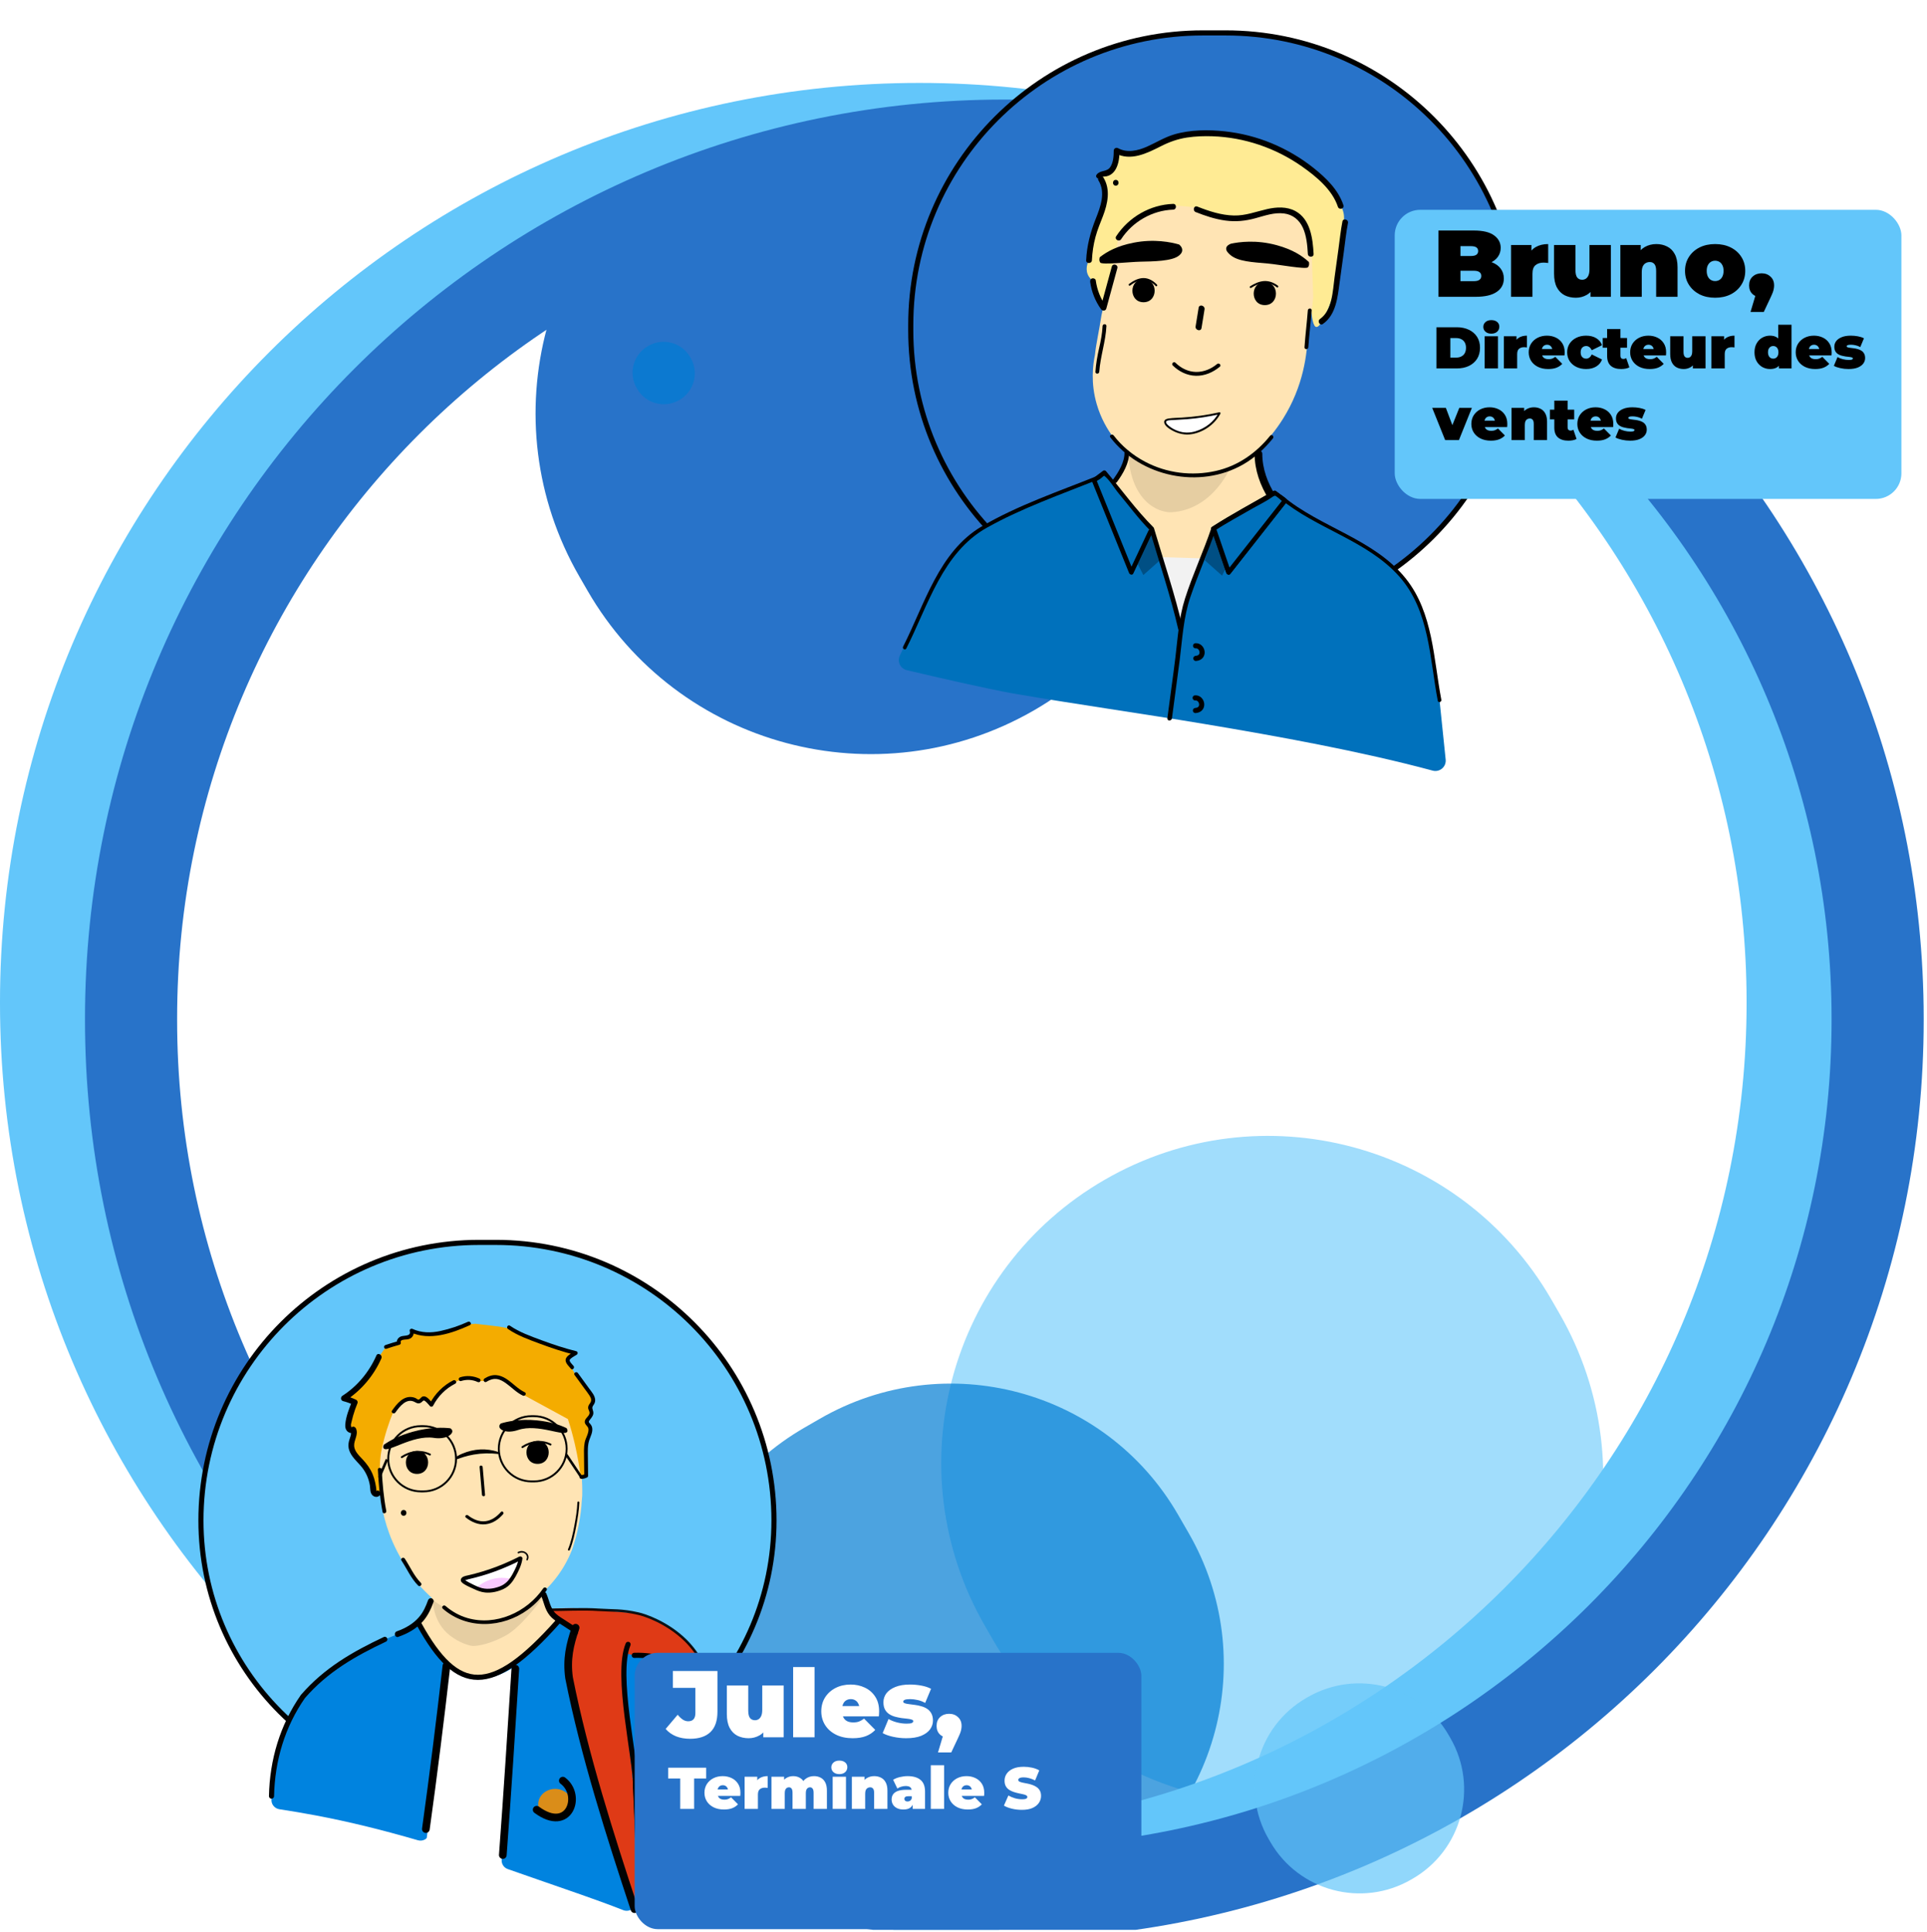 <svg width="753" height="755" viewBox="0 0 753 755" fill="none" xmlns="http://www.w3.org/2000/svg">
<g clip-path="url(#clip0_102_2)">
<path opacity="0.6" d="M606.178 507.847C570.904 446.75 492.781 425.815 431.687 461.088C370.592 496.361 349.66 574.485 384.935 635.582L388.105 641.073C423.379 702.17 501.502 723.104 562.597 687.831C623.691 652.558 644.623 574.435 609.348 513.338L606.178 507.847Z" fill="#63C6FA"/>
<path d="M447.656 97.626C412.382 36.529 334.259 15.595 273.164 50.867C212.069 86.141 191.138 164.264 226.412 225.361L229.582 230.852C264.857 291.949 342.979 312.883 404.074 277.61C465.169 242.337 486.1 164.214 450.826 103.117L447.656 97.626Z" fill="#2873C9"/>
<path opacity="0.7" d="M320.361 554.515L314.351 557.985C265.335 586.284 248.542 648.96 276.841 697.975L280.956 705.103C309.255 754.118 371.93 770.912 420.946 742.613L426.956 739.143C475.972 710.844 492.765 648.168 464.466 599.153L460.351 592.025C432.052 543.01 369.377 526.216 320.361 554.515Z" fill="#007DD4"/>
<path d="M700.5 391.661C700.5 203.194 547.717 50.411 359.25 50.411C170.783 50.411 18 203.194 18 391.661V392.161C18 580.629 170.783 733.411 359.25 733.411C547.717 733.411 700.5 580.629 700.5 392.161V391.661Z" stroke="#63C6FA" stroke-width="36" stroke-miterlimit="10"/>
<path d="M733.71 398.161C733.71 209.694 580.927 56.911 392.46 56.911C203.993 56.911 51.21 209.694 51.21 398.161V398.661C51.21 587.129 203.993 739.911 392.46 739.911C580.927 739.911 733.71 587.129 733.71 398.661V398.161Z" stroke="#2873C9" stroke-width="36" stroke-miterlimit="10"/>
<path d="M389.63 69.411C390.11 69.411 390.11 68.661 389.63 68.661C389.15 68.661 389.15 69.411 389.63 69.411Z" fill="black"/>
<g opacity="0.4">
<path d="M476.06 235.901C476.17 237.751 468.99 240.291 468.99 246.151L467.81 244.691C464.36 239.261 450.06 217.831 438.28 210.511L452.14 206.361C461.38 212.321 469.17 234.041 476.06 235.901Z" fill="black"/>
<path d="M475.19 235.661C474.81 237.541 471.25 239.301 470.11 240.811C468.84 242.481 468.27 244.081 468.09 246.141L469.63 245.501C459.73 233.201 452.41 218.571 438.74 209.721L438.53 211.361L449.07 208.211C449.63 208.041 450.58 207.601 451.18 207.581C452.89 207.511 451.25 206.991 453.04 208.121C455.32 209.571 457.25 212.551 458.75 214.651C462.1 219.341 464.84 224.421 468.08 229.181C470.06 232.091 472.34 235.551 475.83 236.761C476.93 237.141 477.4 235.401 476.31 235.021C471.42 233.321 468.34 226.331 465.77 222.201C462.79 217.391 459.85 212.271 455.81 208.231C452.83 205.251 452.31 205.361 448.59 206.471L438.05 209.621C437.29 209.851 437.19 210.841 437.84 211.261C451.34 220.001 458.59 234.621 468.37 246.761C468.91 247.431 469.85 246.811 469.91 246.121C470.23 242.401 472.58 240.841 475.03 238.601C475.85 237.851 476.71 237.251 476.94 236.111C477.17 234.971 475.43 234.501 475.2 235.631L475.19 235.661Z" fill="black"/>
</g>
<g opacity="0.4">
<path d="M493.74 237.361C500.63 235.501 510.51 219.891 524.65 212.571L532.11 219.831C514.65 231.881 518.25 232.271 501.98 246.141L500.8 247.601C500.8 241.741 493.95 239.871 494.06 238.021L493.73 237.351L493.74 237.361Z" fill="black"/>
<path d="M493.98 238.231C501.65 235.721 507.43 227.001 513.24 221.831C515.76 219.581 518.4 217.451 521.24 215.611C521.73 215.291 524.26 213.301 524.1 213.291C524.38 213.291 524.97 214.221 525.18 214.341C527.47 215.701 529.55 218.591 531.48 220.461L531.66 219.051C525.88 223.071 520.33 227.241 515.38 232.251C510.43 237.261 504.48 241.621 500.17 246.961L501.71 247.601C501.26 242.211 496.6 241.151 494.52 236.901C494.01 235.861 492.46 236.771 492.97 237.811C494.84 241.641 499.51 242.741 499.92 247.601C499.98 248.291 500.92 248.901 501.46 248.241C505.61 243.091 511.41 238.891 516.08 234.131C521.11 229.001 526.68 224.711 532.58 220.611C533.04 220.291 533.2 219.631 532.76 219.201C530.27 216.781 527.78 214.361 525.3 211.941C525.01 211.651 524.57 211.611 524.21 211.801C517.86 215.231 512.46 219.921 507.32 224.941C503.34 228.831 498.99 234.701 493.52 236.491C492.42 236.851 492.89 238.591 494 238.231H493.98Z" fill="black"/>
</g>
<g opacity="0.4">
<path d="M506.33 260.781C509.63 264.241 507.43 273.471 501.92 267.701Z" fill="black"/>
<path d="M506.33 260.781C509.63 264.241 507.43 273.471 501.92 267.701" stroke="black" stroke-width="2" stroke-linecap="round" stroke-linejoin="round"/>
</g>
<g opacity="0.4">
<path d="M500.93 94.031C502.38 94.031 502.38 91.781 500.93 91.781C499.48 91.781 499.48 94.031 500.93 94.031Z" fill="black"/>
</g>
<g opacity="0.4">
<path d="M452.84 88.311C453.35 87.461 454.54 87.521 455.49 87.311C458.91 86.561 459.66 81.981 459.67 78.391C462.9 80.271 466.98 79.791 470.47 78.471C473.96 77.151 477.13 75.061 480.62 73.741C483.96 72.481 487.52 71.941 491.07 71.711" fill="black"/>
</g>
<path opacity="0.4" d="M518.91 122.631C512.67 122.061 506.98 121.851 503.97 119.181C503.41 118.691 502.19 117.611 502.47 116.471C502.7 115.511 503.88 115.021 504.29 114.861C507.46 114.181 514.21 113.251 522.2 115.441" fill="black"/>
<g opacity="0.4">
<path d="M469.14 137.741C474.93 137.741 474.94 128.741 469.14 128.741C463.34 128.741 463.34 137.741 469.14 137.741Z" fill="black"/>
</g>
<path opacity="0.4" d="M468.79 121.881C473.82 121.781 481.33 121.711 483.99 119.491C484.36 119.181 485.23 118.461 485.26 117.411C485.3 116.281 484.37 115.431 484.05 115.171C480.94 114.271 474.28 112.861 466.15 114.481C459.82 115.741 455.91 117.891 453.05 120.141C453 120.271 452.62 121.291 453.22 122.221C453.84 123.191 464.66 121.971 468.78 121.881H468.79Z" fill="black"/>
<g opacity="0.4">
<path d="M480.46 161.831C486.21 166.771 493.55 166.991 499.42 162.401Z" fill="black"/>
<path d="M479.93 162.361C482.71 164.711 486.08 166.291 489.76 166.431C493.44 166.571 496.93 165.251 499.8 163.051C500.56 162.471 499.8 161.171 499.04 161.751C496.44 163.751 493.35 165.001 490.03 164.941C486.71 164.881 483.53 163.441 480.99 161.301C480.26 160.681 479.19 161.741 479.93 162.361Z" fill="black"/>
</g>
<g opacity="0.4">
<path d="M457.79 190.151C465.23 199.991 477.96 205.901 490.63 205.391Z" fill="black"/>
<path d="M457.15 190.531C464.98 200.771 477.79 206.591 490.64 206.141C491.6 206.111 491.61 204.611 490.64 204.641C478.36 205.071 465.95 199.591 458.45 189.771C457.87 189.011 456.57 189.761 457.15 190.531Z" fill="black"/>
</g>
<g opacity="0.4">
<path d="M451.86 167.761C452.87 160.511 453.88 154.291 454.89 147.031Z" fill="black"/>
<path d="M452.58 167.961C453.55 161.041 454.65 154.151 455.61 147.231C455.74 146.291 454.3 145.881 454.16 146.831C453.19 153.751 452.09 160.641 451.13 167.561C451 168.501 452.44 168.911 452.58 167.961Z" fill="black"/>
</g>
<g opacity="0.4">
<path d="M460.42 112.521C465.07 105.311 473.28 100.651 481.72 100.421Z" fill="black"/>
<path d="M461.39 113.091C465.85 106.271 473.55 101.821 481.72 101.551C483.16 101.501 483.17 99.251 481.72 99.301C472.74 99.601 464.36 104.461 459.45 111.961C458.65 113.181 460.6 114.301 461.39 113.101V113.091Z" fill="black"/>
</g>
<g opacity="0.4">
<path d="M453.52 89.591C455.33 92.401 455.38 96.061 454.61 99.331C453.85 102.601 452.35 105.641 451.24 108.801C449.82 112.811 449.01 117.051 448.84 121.311" fill="black"/>
<path d="M452.55 90.161C455.42 94.851 453.32 100.441 451.47 105.091C449.38 110.351 447.98 115.641 447.72 121.321C447.65 122.771 449.9 122.761 449.97 121.321C450.11 118.261 450.56 115.231 451.35 112.271C452.14 109.311 453.26 106.731 454.31 103.991C456.13 99.221 457.33 93.671 454.49 89.031C453.74 87.801 451.79 88.931 452.55 90.171V90.161Z" fill="black"/>
</g>
<g opacity="0.4">
<path d="M450.37 129.491C450.86 133.241 452.3 136.861 454.51 139.891C455.95 134.631 457.38 129.361 458.82 124.101" fill="black"/>
<path d="M449.29 129.791C449.81 133.631 451.28 137.311 453.54 140.461C454.08 141.211 455.32 141.191 455.6 140.191C457.04 134.931 458.47 129.661 459.91 124.401C460.29 123.001 458.12 122.401 457.74 123.801C456.3 129.061 454.87 134.331 453.43 139.591L455.49 139.321C453.32 136.311 451.97 132.861 451.47 129.191C451.39 128.581 450.62 128.261 450.09 128.401C449.44 128.571 449.22 129.181 449.3 129.781L449.29 129.791Z" fill="black"/>
</g>
<g opacity="0.4">
<path d="M491.01 71.811C487.46 72.041 483.9 72.571 480.56 73.841C477.07 75.161 473.9 77.241 470.41 78.571C466.92 79.891 462.84 80.371 459.61 78.491C459.61 82.071 458.85 86.661 455.43 87.411C454.48 87.621 453.29 87.551 452.78 88.411" fill="black"/>
<path d="M491.01 70.691C488.29 70.881 485.56 71.211 482.92 71.911C480.28 72.611 477.77 73.781 475.32 75.031C470.79 77.341 465.18 80.261 460.18 77.521C459.43 77.111 458.49 77.621 458.49 78.491C458.47 80.621 458.34 83.091 457.12 84.911C455.8 86.881 453.23 86.001 451.82 87.831C450.94 88.981 452.89 90.101 453.76 88.971C454.11 88.521 455.23 88.611 455.74 88.491C456.25 88.371 456.75 88.171 457.2 87.911C458.13 87.361 458.86 86.491 459.36 85.551C460.49 83.411 460.73 80.881 460.74 78.501L459.05 79.471C463.91 82.141 469.4 80.471 474.05 78.191C476.66 76.921 479.19 75.461 481.96 74.551C484.89 73.591 487.94 73.161 491.01 72.951C492.45 72.851 492.46 70.601 491.01 70.701V70.691Z" fill="black"/>
</g>
<g opacity="0.4">
<path d="M491.64 147.491C492.03 145.061 492.42 142.641 492.82 140.211Z" fill="black"/>
<path d="M493.09 147.891C493.48 145.461 493.87 143.041 494.27 140.611C494.58 138.721 491.69 137.911 491.38 139.811C490.99 142.241 490.6 144.661 490.2 147.091C489.89 148.981 492.78 149.791 493.09 147.891Z" fill="black"/>
</g>
<g opacity="0.4">
<path d="M464.16 127.881C468.43 126.841 471.21 126.961 475.36 129.431Z" fill="black"/>
<path d="M464.36 128.611C466.11 128.191 467.92 127.881 469.73 128.091C471.54 128.301 473.36 129.131 474.98 130.091C475.81 130.581 476.57 129.291 475.74 128.791C473.92 127.721 471.99 126.871 469.89 126.601C467.9 126.351 465.9 126.691 463.97 127.161C463.03 127.391 463.43 128.831 464.37 128.611H464.36Z" fill="black"/>
</g>
<path opacity="0.4" d="M483.06 205.321C490.98 206.371 493.72 205.321 503.45 203.631C502.04 206.341 498.89 211.651 493.33 215.511C487.81 219.341 482.71 219.811 480.21 219.831C478.48 219.691 474.68 219.051 471.08 215.511C464.79 209.331 464.36 199.471 464.31 198.001" fill="black"/>
<g opacity="0.4">
<path d="M458.94 207.601C460.96 205.531 463.17 201.451 462.9 198.151Z" fill="black"/>
<path d="M459.58 208.241C462.07 205.571 463.97 201.871 463.8 198.151C463.75 197.001 461.95 196.991 462 198.151C462.14 201.401 460.48 204.631 458.31 206.961C457.52 207.811 458.79 209.081 459.58 208.231V208.241Z" fill="black"/>
</g>
<g opacity="0.4">
<path d="M520.42 215.511C522.35 215.511 522.35 212.511 520.42 212.511C518.49 212.511 518.49 215.511 520.42 215.511Z" fill="black"/>
</g>
<path d="M478.89 12.861H470.07C407.01 12.861 355.89 63.982 355.89 127.041V129.061C355.89 192.121 407.01 243.241 470.07 243.241H478.89C541.95 243.241 593.07 192.121 593.07 129.061V127.041C593.07 63.982 541.95 12.861 478.89 12.861Z" fill="#2873C9" stroke="black" stroke-width="2" stroke-miterlimit="10"/>
<path d="M439.83 178.341C440.11 181.701 430.87 195.371 428.85 197.481C433.4 212.401 446.48 223.231 461.9 224.881C478.27 226.631 494.2 217.741 501.35 202.751C499.48 199.531 497.54 195.411 495.77 190.531C493.97 185.601 492.59 180.541 492.65 177.561L492.81 175.191C478.79 188.431 455.83 188.791 440.97 176.721L439.83 178.341Z" fill="#FFE4B4"/>
<path d="M395.91 271.041C420.89 275.341 445.95 278.831 470.94 283.011C499.06 287.721 531.66 293.611 559.83 301.191C562.58 301.931 565.21 299.691 564.91 296.861L562.54 273.911C562.54 273.811 562.52 273.721 562.5 273.621C558.08 248.841 558.52 238.911 548.53 225.771C538.81 212.971 516.47 206.121 503.74 196.101C502.15 194.851 499.9 194.961 498.44 196.351L490.98 203.471C488.23 207.111 481.34 207.131 477.16 207.311C475.4 207.381 473.89 208.571 473.42 210.271C472.6 213.241 471.05 218.071 469.07 220.711C465.01 226.121 456 223.171 454.31 220.811C453.37 219.501 452.39 211.151 450.07 208.711C444.4 202.741 435.32 199.351 431.67 189.861C431.17 188.571 430.1 187.591 428.75 187.291C427.96 187.111 427.13 187.181 426.37 187.481C407.69 194.821 392.06 201.081 380.53 208.771C372.2 214.321 360.42 237.251 351.59 256.281C350.51 258.611 351.84 261.331 354.33 261.921C366.91 264.911 384.99 269.051 395.91 271.051V271.041Z" fill="#0071BC"/>
<path d="M428.66 186.061C413.68 192.061 397.61 197.531 383.67 205.711C366.86 215.581 361.26 236.281 352.9 252.731C352.48 253.551 353.72 254.281 354.14 253.461C362.66 236.681 368.28 215.961 385.66 206.231C399.28 198.601 414.57 193.241 429.04 187.451C429.89 187.111 429.52 185.721 428.66 186.061Z" fill="black"/>
<path d="M500.03 194.731C514.28 206.721 534.18 211.161 546.75 225.281C558.6 238.591 558.65 257.261 561.83 273.891C562 274.801 563.39 274.411 563.22 273.511C560.15 257.431 560.01 239.571 549.4 226.211C537.01 210.611 515.92 206.221 501.05 193.711C500.35 193.121 499.32 194.131 500.03 194.731Z" fill="black"/>
<path d="M467.18 252.401C470 252.181 471.09 257.061 467.29 257.331" stroke="black" stroke-width="2" stroke-linecap="round" stroke-linejoin="round"/>
<path d="M477.64 74.431C479.09 74.431 479.09 72.181 477.64 72.181C476.19 72.181 476.19 74.431 477.64 74.431Z" fill="black"/>
<path d="M429.55 68.711C430.06 67.861 431.25 67.921 432.2 67.711C435.62 66.961 436.37 62.381 436.38 58.791C439.61 60.671 443.69 60.191 447.18 58.871C450.67 57.551 453.84 55.461 457.33 54.141C460.67 52.881 464.23 52.341 467.78 52.111C485.37 50.971 503.31 57.431 516.32 69.601C519.56 72.631 522.58 76.121 523.93 80.391C524.37 81.161 525.04 82.551 525.18 84.401C525.26 85.491 525.14 86.421 525 87.101C525.02 88.141 525.24 89.641 525 91.391C524.04 98.431 524.46 105.831 522.11 112.521C513.05 138.281 513.05 124.811 512.03 119.631L512.25 99.131C511.94 93.361 511.04 86.701 506.24 83.671C503.31 81.811 499.58 81.851 496.2 82.541C492.82 83.231 489.56 84.531 486.15 85.021C479.87 85.931 473.53 84.071 467.63 81.701L458.49 80.711C450.05 80.931 441.85 85.601 437.19 92.811L435.59 104.401C434.15 109.661 432.72 114.931 431.28 120.191C429.07 117.161 427.63 113.541 427.14 109.791C426.64 109.451 425.61 108.641 425.03 107.211C423.92 104.471 425.44 101.901 425.61 101.611C425.85 96.031 427.03 91.881 428.01 89.101C429.13 85.941 430.62 82.901 431.38 79.631C431.88 77.491 431.98 74.261 430.29 69.891" fill="#FFEB94"/>
<path d="M430.42 123.201C429.41 129.791 428.31 134.291 427.86 138.721C427.04 142.621 426.15 149.691 428.56 157.971C430.18 163.561 432.76 167.811 434.81 170.621C436.84 173.271 441.4 178.431 449.27 182.061C454.97 184.691 461.32 186.031 467.65 185.781C480.32 185.271 490.04 180.541 496.66 170.191C498.29 168.211 499.89 166.021 501.39 163.611C509.26 151.041 510.94 138.351 511.04 129.611C511.53 127.521 511.97 125.271 512.35 122.881C512.7 120.621 512.97 118.361 513.16 116.081L512.5 97.081C512.19 91.831 511.29 85.791 506.49 83.031C503.56 81.341 499.83 81.371 496.45 82.001C493.07 82.631 489.81 83.811 486.4 84.251C480.12 85.071 473.78 83.381 467.88 81.241C466.63 81.051 465.33 80.881 463.97 80.731C462.14 80.541 460.39 80.411 458.74 80.331C456.37 80.411 451.7 80.851 446.67 83.451C442.98 85.351 439.77 88.051 437.44 91.331C436.52 95.631 435.59 99.951 434.64 104.281C433.25 110.621 431.85 116.921 430.42 123.181V123.201Z" fill="#FFE4B4"/>
<path d="M494.25 119.251C500.04 119.251 500.05 110.251 494.25 110.251C488.45 110.251 488.45 119.251 494.25 119.251Z" fill="black"/>
<path d="M495.62 103.021C489.38 102.451 483.69 102.241 480.68 99.572C480.12 99.082 478.9 98.001 479.18 96.862C479.41 95.901 480.59 95.412 481 95.251C484.17 94.572 490.92 93.641 498.91 95.832C505.11 97.531 508.81 99.951 511.46 102.401C511.5 102.531 511.78 103.581 511.11 104.461C510.41 105.381 499.73 103.401 495.63 103.021H495.62Z" fill="black"/>
<path d="M446.85 118.131C452.64 118.131 452.65 109.131 446.85 109.131C441.05 109.131 441.05 118.131 446.85 118.131Z" fill="black"/>
<path d="M445.5 102.281C450.53 102.181 458.04 102.111 460.7 99.891C461.07 99.582 461.94 98.861 461.97 97.811C462.01 96.681 461.08 95.832 460.76 95.572C457.65 94.671 450.99 93.261 442.86 94.881C436.53 96.141 432.62 98.291 429.76 100.541C429.71 100.671 429.33 101.691 429.93 102.621C430.55 103.591 441.37 102.371 445.49 102.281H445.5Z" fill="black"/>
<path d="M458.27 142.841C460.72 145.241 463.88 146.801 467.34 146.871C470.8 146.941 474.03 145.511 476.66 143.331C477.4 142.711 476.34 141.661 475.6 142.271C473.28 144.201 470.39 145.431 467.34 145.371C464.29 145.311 461.49 143.901 459.33 141.781C458.64 141.101 457.58 142.161 458.27 142.841Z" fill="black"/>
<path d="M433.86 170.931C445.72 186.441 468.8 191.271 485.81 181.511C490.31 178.921 494.16 175.361 497.41 171.341C498.01 170.601 496.96 169.531 496.35 170.281C490.85 177.101 483.71 182.121 475.1 184.061C465.78 186.161 455.9 184.941 447.45 180.461C442.69 177.941 438.45 174.461 435.17 170.181C434.59 169.421 433.29 170.171 433.87 170.941L433.86 170.931Z" fill="black"/>
<path d="M429.55 145.311C429.98 139.261 432.05 133.491 432.35 127.431C432.4 126.471 430.9 126.471 430.85 127.431C430.71 130.351 430.16 133.171 429.51 136.021C428.81 139.091 428.27 142.171 428.05 145.311C427.98 146.271 429.48 146.271 429.55 145.311Z" fill="black"/>
<path d="M438.1 93.481C442.56 86.661 450.26 82.211 458.43 81.941C459.87 81.891 459.88 79.641 458.43 79.691C449.45 79.991 441.07 84.851 436.16 92.351C435.36 93.571 437.31 94.691 438.1 93.491V93.481Z" fill="black"/>
<path d="M467.27 82.901C471.03 84.391 474.88 85.671 478.9 86.211C482.92 86.751 486.67 86.361 490.52 85.311C494.37 84.261 497.93 82.951 501.79 83.442C505.18 83.871 507.69 85.931 509.1 88.981C510.51 92.031 510.87 95.801 511.06 99.251C511.14 100.691 513.39 100.701 513.31 99.251C512.98 93.271 512.09 85.692 506.2 82.501C502.81 80.671 498.79 80.891 495.14 81.722C490.79 82.712 486.7 84.341 482.17 84.231C477.21 84.121 472.42 82.541 467.85 80.731C466.5 80.201 465.92 82.371 467.25 82.901H467.27Z" fill="black"/>
<path d="M516.94 126.621C522.1 122.981 522.68 116.221 523.47 110.471C524.01 106.541 524.55 102.611 525.09 98.681C525.63 94.751 526 90.962 526.74 87.162C527.02 85.751 524.85 85.141 524.57 86.561C523.89 90.041 523.53 93.591 523.05 97.102C522.53 100.871 522.02 104.631 521.5 108.401C520.77 113.701 520.66 121.251 515.8 124.681C514.63 125.511 515.75 127.461 516.94 126.621Z" fill="black"/>
<path d="M429.26 70.561C432.13 75.251 430.03 80.841 428.18 85.491C426.09 90.751 424.69 96.041 424.43 101.721C424.36 103.171 426.61 103.161 426.68 101.721C426.82 98.661 427.27 95.631 428.06 92.671C428.85 89.711 429.97 87.131 431.02 84.391C432.84 79.621 434.04 74.071 431.2 69.431C430.45 68.201 428.5 69.331 429.26 70.571V70.561Z" fill="black"/>
<path d="M426 110.191C426.52 114.031 427.99 117.711 430.25 120.861C430.79 121.611 432.03 121.591 432.31 120.591C433.75 115.331 435.18 110.061 436.62 104.801C437 103.401 434.83 102.801 434.45 104.201C433.01 109.461 431.58 114.731 430.14 119.991L432.2 119.721C430.03 116.711 428.68 113.261 428.18 109.591C428.1 108.981 427.33 108.661 426.8 108.801C426.15 108.971 425.93 109.581 426.01 110.181L426 110.191Z" fill="black"/>
<path d="M511.05 121.311C510.69 126.121 510.08 130.911 509.75 135.721C509.68 136.681 511.18 136.681 511.25 135.721C511.58 130.911 512.19 126.121 512.55 121.311C512.62 120.351 511.12 120.351 511.05 121.311Z" fill="black"/>
<path d="M524.96 80.201C522.95 74.121 518.1 69.471 513.21 65.581C508.32 61.691 502.73 58.401 496.84 55.971C490.95 53.541 484.86 52.011 478.6 51.331C472.34 50.651 465.06 50.661 458.74 52.561C455.02 53.681 451.74 55.741 448.22 57.311C444.7 58.881 440.48 59.881 436.9 57.921C436.15 57.511 435.21 58.021 435.21 58.891C435.19 61.021 435.06 63.491 433.84 65.311C432.52 67.281 429.95 66.401 428.54 68.231C427.66 69.381 429.61 70.501 430.48 69.371C430.83 68.921 431.95 69.011 432.46 68.891C432.97 68.771 433.47 68.571 433.92 68.311C434.85 67.761 435.58 66.891 436.08 65.951C437.21 63.811 437.45 61.281 437.46 58.901L435.77 59.871C441.82 63.191 448.27 59.861 453.78 57.081C457.01 55.451 460.29 54.291 463.87 53.751C467.13 53.261 470.48 53.151 473.78 53.261C486.27 53.671 498.55 57.881 508.76 65.061C514.35 68.991 520.59 74.121 522.8 80.821C523.25 82.191 525.43 81.601 524.97 80.221L524.96 80.201Z" fill="black"/>
<path d="M469.51 128.201C469.9 125.771 470.29 123.351 470.69 120.921C470.93 119.411 468.62 118.761 468.38 120.281C467.99 122.711 467.6 125.131 467.2 127.561C466.96 129.071 469.27 129.721 469.51 128.201Z" fill="black"/>
<path d="M455.3 164.721C455.65 163.491 459.18 163.991 466.29 163.231C470.68 162.761 474.23 162.051 476.55 161.511C475.9 162.751 475.18 163.691 474.61 164.341C473.81 165.241 473.07 165.851 472.65 166.181C471.85 166.791 471.11 167.221 470.49 167.541C468.97 168.341 465.84 169.981 462.08 169.311C458.45 168.671 454.93 166.011 455.3 164.721Z" fill="white"/>
<path d="M455.66 164.821C455.89 164.161 457.64 164.221 458.15 164.181C460.01 164.041 461.88 163.981 463.74 163.841C468.08 163.501 472.4 162.841 476.65 161.871L476.23 161.321C474.32 164.881 471.02 167.391 467.18 168.571C464.86 169.281 462.46 169.251 460.18 168.401C459.11 168.001 458.06 167.461 457.15 166.771C456.65 166.391 455.53 165.561 455.67 164.821C455.76 164.351 455.04 164.151 454.95 164.621C454.65 166.251 456.91 167.601 458.07 168.241C460.44 169.561 463.14 170.131 465.82 169.661C470.45 168.861 474.68 165.801 476.89 161.691C477.05 161.401 476.79 161.071 476.47 161.141C471.62 162.251 466.69 162.921 461.72 163.221C460.08 163.321 458.42 163.321 456.79 163.561C456.08 163.671 455.22 163.841 454.95 164.611C454.79 165.071 455.52 165.261 455.67 164.811L455.66 164.821Z" fill="black"/>
<path opacity="0.1" d="M459.77 185.711C467.69 186.761 470.43 185.711 480.16 184.021C478.75 186.731 475.6 192.041 470.04 195.901C464.52 199.731 459.42 200.201 456.92 200.221C455.19 200.081 451.39 199.441 447.79 195.901C441.5 189.721 441.07 179.861 441.02 178.391" fill="black"/>
<path d="M436.43 188.451C438.76 185.271 441.35 180.891 441.2 176.811C441.16 175.661 439.36 175.651 439.4 176.811C439.54 180.571 437.03 184.611 434.87 187.541C434.18 188.471 435.75 189.371 436.42 188.451H436.43Z" fill="black"/>
<path d="M490.26 177.421C490.28 183.801 492.47 189.801 495.83 195.161C496.85 196.791 499.45 195.291 498.42 193.651C495.33 188.721 493.28 183.301 493.26 177.421C493.26 175.491 490.25 175.491 490.26 177.421Z" fill="black"/>
<path d="M436 72.561C437.45 72.561 437.45 70.311 436 70.311C434.55 70.311 434.55 72.561 436 72.561Z" fill="black"/>
<path d="M469.3 218.221C469.22 222.371 465.72 226.481 465.3 228.281C463.49 236.041 463.96 237.171 461.3 242.811C459.98 238.351 458.65 233.881 457.3 229.401C456.13 225.501 454.96 221.631 453.78 217.761" fill="#F2F2F2"/>
<path d="M457.96 280.711C458.92 273.091 460.04 265.501 460.99 257.881C462.02 249.611 462.45 241.291 465.15 233.341C468.17 224.431 472.05 215.831 475.08 206.891H473.34C475.29 212.581 477.24 218.271 479.19 223.951C479.39 224.521 480.24 224.921 480.69 224.351C488.02 215.021 495.36 205.681 502.69 196.351C503.08 195.861 503.01 195.311 502.51 194.941L498.51 191.941C498.26 191.751 497.86 191.791 497.6 191.941C489.6 196.571 481.38 200.941 473.6 205.941C472.63 206.561 473.53 208.121 474.51 207.491C479.15 204.511 484.01 201.871 488.78 199.121C491.52 197.541 494.53 196.131 497.11 194.301C498.06 193.631 498.71 193.871 497.78 193.621C498.96 193.941 500.59 195.731 501.61 196.491L501.43 195.081C494.1 204.411 486.76 213.751 479.43 223.081L480.93 223.481C478.98 217.791 477.03 212.101 475.08 206.421C474.79 205.571 473.63 205.561 473.34 206.421C470.2 215.701 466.02 224.641 463.06 233.941C460.68 241.391 460.25 249.091 459.32 256.801C458.39 264.511 457.17 272.741 456.16 280.731C456.02 281.881 457.82 281.871 457.96 280.731V280.711Z" fill="black"/>
<path d="M467.02 272.771C469.84 272.551 470.93 277.431 467.13 277.701" stroke="black" stroke-width="2" stroke-linecap="round" stroke-linejoin="round"/>
<path d="M449.34 206.201L441.34 223.201L427.52 187.761L431.52 184.761L448.34 205.201L449.34 206.201Z" fill="#0071BC"/>
<path d="M450.7 206.071C443.98 199.351 438.26 191.401 432.16 184.121C431.93 183.851 431.36 183.761 431.07 183.981L427.07 186.981C426.78 187.201 426.5 187.611 426.66 188.001C431.51 199.981 436.35 211.971 441.2 223.951C441.46 224.581 442.48 224.941 442.84 224.161C445.51 218.491 448.17 212.831 450.84 207.161L449.2 206.951C453.01 219.941 457.42 232.841 460.44 246.051C460.7 247.181 462.43 246.701 462.18 245.571C459.16 232.361 454.75 219.461 450.94 206.471C450.74 205.781 449.64 205.521 449.3 206.261C446.63 211.931 443.97 217.591 441.3 223.261L442.94 223.471C438.17 211.691 433.42 199.901 428.64 188.121C428.58 187.971 428.41 187.711 428.41 187.551C428.38 188.971 428.1 188.111 429.25 187.591C430.11 187.201 430.77 186.321 431.59 185.841C432.41 185.361 430.34 185.171 431.17 185.721C433.41 187.221 435.43 190.811 437.14 192.851C441.18 197.671 444.99 202.901 449.44 207.351C450.26 208.171 451.53 206.901 450.71 206.081L450.7 206.071Z" fill="black"/>
<path d="M474.27 206.601L480.12 223.671L502.12 195.671L498.12 192.671L476.12 205.381L474.12 206.671" fill="#0071BC"/>
<path d="M473.4 206.841C475.35 212.531 477.3 218.221 479.25 223.901C479.45 224.471 480.3 224.871 480.75 224.301C488.08 214.971 495.42 205.631 502.75 196.301C503.14 195.811 503.07 195.261 502.57 194.891L498.57 191.891C498.32 191.701 497.92 191.741 497.66 191.891C489.66 196.521 481.44 200.891 473.66 205.891C472.69 206.511 473.59 208.071 474.57 207.441C479.21 204.461 484.07 201.821 488.84 199.071C491.58 197.491 494.59 196.081 497.17 194.251C498.12 193.581 498.77 193.821 497.84 193.571C499.02 193.891 500.65 195.681 501.67 196.441L501.49 195.031C494.16 204.361 486.82 213.701 479.49 223.031L480.99 223.431C479.04 217.741 477.09 212.051 475.14 206.371C474.77 205.281 473.03 205.751 473.4 206.851V206.841Z" fill="black"/>
<path opacity="0.3" d="M444.56 220.401L446.77 224.761L453.52 218.761L450.15 208.761L444.56 220.401Z" fill="black"/>
<path opacity="0.3" d="M479.74 220.621L477.54 224.981L470.78 218.981L474.16 208.981L479.74 220.621Z" fill="black"/>
<path d="M488.9 112.521C490.36 111.611 491.95 110.791 493.69 110.621C495.64 110.421 497.43 111.141 498.97 112.301C499.36 112.591 499.73 111.941 499.35 111.651C497.71 110.421 495.76 109.671 493.69 109.871C491.82 110.061 490.1 110.891 488.53 111.881C488.12 112.131 488.5 112.781 488.91 112.531L488.9 112.521Z" fill="black"/>
<path d="M452.11 111.251C450.73 109.821 448.99 108.721 446.95 108.681C444.91 108.641 442.86 109.711 441.21 110.961C440.83 111.251 441.21 111.901 441.59 111.611C443.1 110.471 444.87 109.451 446.81 109.431C448.75 109.411 450.31 110.451 451.58 111.781C451.91 112.131 452.44 111.601 452.11 111.251Z" fill="black"/>
<path d="M184.34 700.081C125.9 700.081 78.52 652.701 78.52 594.261C78.52 534.241 127.18 485.581 187.2 485.581H193.76C253.78 485.581 302.44 534.241 302.44 594.261C302.44 652.701 255.06 700.081 196.62 700.081" fill="#63C6FA"/>
<path d="M184.34 700.081C125.9 700.081 78.52 652.701 78.52 594.261C78.52 534.241 127.18 485.581 187.2 485.581H193.76C253.78 485.581 302.44 534.241 302.44 594.261C302.44 652.701 255.06 700.081 196.62 700.081" stroke="black" stroke-width="2" stroke-miterlimit="10"/>
<path d="M200.48 661.771C199.05 685.401 197.55 707.102 196.03 726.852C195.9 728.492 196.9 730.001 198.46 730.531C202.34 731.861 206.21 733.211 210.07 734.581C221.24 738.521 232.51 742.222 243.55 746.572C244.38 746.902 245.31 746.911 246.14 746.591C254.5 743.411 262.89 740.302 271.61 738.352C276.15 737.342 280.74 736.512 285.37 735.732C287.15 735.432 288.44 733.882 288.39 732.072C287.91 714.342 287.5 694.921 287.77 673.651C287.77 673.411 287.76 673.172 287.71 672.932C285.1 658.312 264.76 648.531 248.19 647.151C247.81 647.121 247.45 647.032 247.1 646.882L230.39 639.742C230.3 639.702 230.21 639.662 230.12 639.612L219.28 633.852C219.19 633.802 219.1 633.752 219.01 633.692C217.55 632.742 216.06 631.752 215.04 630.292C213.93 628.702 213.5 626.732 212.84 624.872C212.52 623.962 212.54 622.971 212.95 622.091L213.8 620.281C204.46 634.701 185.71 639.502 173.29 628.062C171.58 626.592 169 627.051 167.82 628.971C165.57 632.621 161.67 636.521 155.16 638.781L150.3 640.802C150.2 640.842 150.11 640.892 150.01 640.932C126.1 653.382 114.14 660.692 108.89 685.622C107.68 691.382 106.88 697.222 106.1 703.072C105.84 705.032 107.2 706.822 109.15 707.122C113.86 707.842 118.55 708.632 123.22 709.512C136.73 712.052 150.07 715.402 163.3 719.252C165.4 719.862 167.57 718.482 167.89 716.322C170.81 696.712 173.05 677.862 174.47 659.852C174.7 656.922 178.1 655.562 180.4 657.392C182 658.662 183.86 659.562 185.87 659.982C189.04 660.632 192.28 660.032 195.07 658.422C197.56 656.982 200.65 658.892 200.48 661.762V661.771Z" fill="#0083DF"/>
<path opacity="0.1" d="M174.6 628.081C179.61 626.321 185.72 624.612 192.77 623.512C200.55 622.292 207.47 622.121 213.14 622.371C212.3 624.801 210.28 629.661 205.69 634.031C201.13 638.371 196.33 640.031 193.93 640.681C192.24 641.021 188.49 641.501 184.37 639.721C177.18 636.611 174.91 629.191 174.59 628.081H174.6Z" fill="black"/>
<path d="M147.82 574.371C148.08 579.611 148.6 585.521 149.61 590.671C150.34 594.161 151.52 598.281 153.45 602.711C154.56 605.251 155.75 607.511 156.92 609.501C157.86 611.411 159.1 613.441 160.56 615.601C160.99 616.241 161.5 616.921 162.19 617.751C163.79 619.601 165.61 621.541 167.67 623.521C169.85 625.621 171.98 627.441 173.99 629.031C175.27 630.041 183.37 636.601 194.4 634.351C201.46 632.911 208.15 628.511 212.61 621.901C214.96 619.681 217.78 616.531 220.29 612.321C221.75 609.861 222.83 607.521 223.62 605.451C224.54 602.761 225.45 599.631 226.12 596.091C226.79 592.561 227.23 589.081 227.3 587.011L227.51 584.551C227.63 579.301 227.14 573.391 226.52 568.181L215.62 534.991L198.31 528.491L166.53 531.211L149.87 547.171L147.83 574.381L147.82 574.371Z" fill="#FFE4B4"/>
<path d="M185.56 517.411L183.01 517.581C179.52 519.201 175.57 520.491 171.83 521.301C168.09 522.111 164.07 522.041 160.59 520.371C160.91 521.171 160.61 522.181 159.93 522.661C159.15 523.211 158.11 523.041 157.17 523.201C156.23 523.361 155.23 524.291 155.64 525.181C153.93 525.651 152.24 526.171 150.56 526.741L147.82 530.661C144.93 537.331 140.09 543.041 134.11 546.841C135.58 547.211 137.01 547.731 138.39 548.391C137.32 550.911 136.5 553.551 135.93 556.251C135.77 557.011 135.64 557.841 135.98 558.541C136.32 559.241 137.33 559.601 137.82 559.011C138.71 560.781 137.23 562.791 137.04 564.771C136.74 567.971 139.72 570.301 141.78 572.721C143.97 575.301 145.32 578.641 145.56 582.071C145.6 582.641 145.62 583.251 145.92 583.721C146.22 584.201 148.39 583.861 148.77 583.461C148.77 578.551 147.74 573.021 149.21 566.191C150.4 560.671 152 555.911 153.6 552.001C153.79 551.491 154.9 549.551 157.19 548.011C158.67 547.021 160.67 546.661 162.19 547.611C162.53 547.821 162.87 548.101 163.27 548.101C164.11 548.091 164.55 546.821 165.39 546.801C165.84 546.791 166.22 547.151 166.54 547.491C167.13 548.121 167.73 548.741 168.32 549.371C170.29 545.491 173.48 542.321 177.27 540.451L179.75 539.351C182.04 538.591 184.6 538.761 186.8 539.801L189.47 539.731C195.88 535.651 199.41 542.791 204.46 545.121L221.92 554.631C222.9 557.661 223.83 560.961 224.65 564.521C225.72 569.161 226.44 573.511 226.92 577.471C227.16 577.491 227.5 577.491 227.9 577.421C228.22 577.361 228.53 577.251 228.83 577.101C228.8 574.281 228.77 571.471 228.74 568.651C228.72 566.721 228.71 564.731 229.34 562.931C230 561.061 231.25 558.741 229.87 557.351C229.64 557.121 229.35 556.941 229.17 556.661C228.36 555.311 230.9 554.161 230.9 552.581C230.9 551.801 230.25 551.111 230.34 550.341C230.43 549.641 231.08 549.191 231.39 548.571C232 547.341 231.15 545.881 230.34 544.771C228.54 542.291 226.73 539.821 224.93 537.341L223.37 534.731C222.54 533.601 221.26 532.651 221.6 531.611C221.88 530.771 224.09 529.581 224.75 529.161C217.93 527.491 203.51 522.531 198.66 519.121L194.96 518.481C191.83 518.111 188.7 517.731 185.57 517.361" fill="#F4AC00"/>
<path d="M157.73 592.421C159.18 592.421 159.18 590.171 157.73 590.171C156.28 590.171 156.28 592.421 157.73 592.421Z" fill="black"/>
<path d="M202.46 558.901C202.01 559.051 198.96 560.111 196.61 559.111C196.2 558.941 195.44 558.561 195.18 557.841C194.92 557.121 195.5 556.551 195.7 556.361C198 555.651 203.03 554.471 209.83 555.151C215.12 555.681 218.67 556.871 221.4 558.181C221.82 558.871 221.79 559.271 221.68 559.511C220.67 561.771 210.29 556.261 202.47 558.901H202.46Z" fill="black"/>
<path d="M147.67 574.422C147.95 579.942 148.43 585.482 149.49 590.922C149.67 591.872 151.12 591.471 150.94 590.521C149.91 585.221 149.45 579.812 149.17 574.422C149.12 573.462 147.62 573.452 147.67 574.422Z" fill="black"/>
<path d="M156.88 609.931C159.05 613.221 160.59 616.871 163.4 619.711C164.08 620.401 165.14 619.341 164.46 618.651C161.75 615.911 160.27 612.351 158.17 609.171C157.64 608.371 156.34 609.121 156.87 609.931H156.88Z" fill="black"/>
<path d="M225.62 587.221C225.51 590.271 225 593.331 224.43 596.331C223.86 599.331 223.17 602.621 221.95 605.561C221.77 606.011 222.49 606.201 222.67 605.761C223.92 602.741 224.6 599.471 225.2 596.271C225.76 593.291 226.26 590.251 226.37 587.221C226.39 586.741 225.64 586.741 225.62 587.221Z" fill="black"/>
<path d="M147.09 529.771C144.26 536.201 139.71 541.731 133.79 545.551C133 546.061 133.09 547.351 134.06 547.611C135.44 547.971 136.78 548.441 138.07 549.051L137.55 547.781C136.39 550.561 135.17 553.701 134.92 556.721C134.83 557.811 135.07 558.991 136.02 559.651C136.97 560.311 138.01 560.231 138.86 559.501L136.98 559.001C137.59 560.471 136.67 561.931 136.34 563.371C136.08 564.501 136.08 565.671 136.44 566.781C137.24 569.201 139.23 570.951 140.87 572.811C142.82 575.011 144.1 577.731 144.55 580.641C144.73 581.821 144.56 583.241 145.37 584.221C146.04 585.041 147.23 585.341 148.13 584.701C149.3 583.871 148.18 581.921 146.99 582.761C147.28 582.551 146.68 579.791 146.61 579.431C146.38 578.301 146.04 577.211 145.59 576.151C144.68 573.971 143.33 572.141 141.73 570.421C140.38 568.971 138.53 567.291 138.39 565.171C138.24 562.811 140.13 560.801 139.14 558.411C138.81 557.611 137.95 557.321 137.26 557.911C137.37 557.821 137.15 557.381 137.13 557.111C137.11 556.701 137.26 556.191 137.35 555.791C137.53 554.971 137.74 554.151 137.97 553.341C138.45 551.651 139.04 550.001 139.71 548.371C139.88 547.951 139.6 547.291 139.19 547.101C137.72 546.411 136.21 545.851 134.64 545.441L134.91 547.501C141.14 543.491 146.04 537.691 149.02 530.921C149.6 529.611 147.66 528.461 147.08 529.781L147.09 529.771Z" fill="black"/>
<path d="M227.16 578.001C227.99 578.001 228.68 577.791 229.43 577.441C229.66 577.331 229.8 577.041 229.8 576.791C229.77 574.391 229.75 571.991 229.72 569.591C229.7 567.331 229.55 565.001 230.28 562.821C230.79 561.331 231.65 559.791 231.42 558.161C231.33 557.531 231.06 556.981 230.62 556.511C229.93 555.791 229.92 555.641 230.57 554.821C231.29 553.911 232.08 552.981 231.81 551.731C231.57 550.621 231.13 550.261 231.87 549.211C232.31 548.591 232.59 547.971 232.57 547.201C232.51 545.411 231.07 543.871 230.08 542.501C228.66 540.541 227.23 538.591 225.81 536.631C225.25 535.861 223.95 536.611 224.51 537.391C225.84 539.211 227.17 541.041 228.5 542.861C229.12 543.721 229.8 544.551 230.36 545.451C231.05 546.551 231.31 547.461 230.48 548.561C230.11 549.051 229.83 549.531 229.82 550.171C229.82 550.911 230.4 551.541 230.37 552.251C230.32 553.431 228.83 554.161 228.55 555.301C228.17 556.831 229.91 557.271 229.96 558.621C230.03 560.341 228.83 562.021 228.49 563.681C228.08 565.691 228.2 567.781 228.22 569.821C228.25 572.141 228.27 574.461 228.3 576.781L228.67 576.131C228.13 576.381 227.75 576.491 227.16 576.481C226.19 576.481 226.19 577.971 227.16 577.981V578.001Z" fill="black"/>
<path d="M182.87 516.611C179.42 518.191 175.79 519.401 172.09 520.211C168.39 521.021 164.63 520.981 161.21 519.401C160.65 519.141 159.91 519.571 160.11 520.251C160.75 522.451 157.78 521.831 156.57 522.381C155.5 522.871 154.82 523.891 155.16 525.071L155.68 524.151C153.97 524.621 152.28 525.141 150.6 525.711C149.69 526.021 150.08 527.471 151 527.161C152.68 526.591 154.37 526.071 156.08 525.601C156.47 525.491 156.72 525.071 156.6 524.681C156.26 523.521 158.25 523.581 158.84 523.521C159.47 523.461 160.09 523.331 160.62 522.941C161.59 522.221 161.87 520.981 161.55 519.861L160.45 520.711C167.87 524.141 176.65 521.121 183.63 517.921C184.51 517.521 183.75 516.231 182.87 516.621V516.611Z" fill="black"/>
<path d="M198.51 519.441C202.2 521.991 206.66 523.581 210.83 525.131C215.4 526.831 220.05 528.391 224.78 529.561L224.6 528.191C223.51 528.881 221.9 529.561 221.25 530.751C220.37 532.361 222.19 533.821 223.07 534.941C223.66 535.701 224.72 534.631 224.13 533.881C223.72 533.351 223.17 532.871 222.82 532.301C222.43 531.661 222.56 531.391 223.08 530.961C223.78 530.381 224.6 529.961 225.36 529.481C225.89 529.151 225.83 528.271 225.18 528.111C220.56 526.971 216.02 525.451 211.56 523.801C207.39 522.261 202.94 520.681 199.26 518.141C198.46 517.591 197.71 518.891 198.5 519.441H198.51Z" fill="black"/>
<path d="M177.13 539.492C173.16 541.492 169.96 544.742 167.91 548.682L169.09 548.532C168.16 547.552 166.8 545.362 165.19 545.812C164.56 545.992 164.15 546.902 163.59 547.012C163.22 547.082 162.8 546.642 162.5 546.492C162.2 546.342 161.84 546.212 161.5 546.132C157.74 545.262 155.09 548.622 153.2 551.322C152.64 552.112 153.94 552.862 154.5 552.082C156.17 549.702 158.91 546.142 162.19 548.042C163.1 548.562 163.84 548.742 164.72 548.042C165.38 547.522 165.44 547.042 166.26 547.712C166.91 548.232 167.47 548.982 168.04 549.592C168.36 549.932 169 549.862 169.22 549.442C171.16 545.712 174.14 542.692 177.9 540.792C178.76 540.362 178 539.062 177.14 539.492H177.13Z" fill="black"/>
<path d="M190.08 540.071C191.3 539.311 192.66 538.781 194.12 538.981C195.41 539.151 196.57 539.831 197.61 540.561C199.87 542.161 201.78 544.261 204.31 545.461C205.18 545.871 205.94 544.581 205.07 544.161C202.33 542.871 200.32 540.501 197.8 538.881C196.62 538.131 195.32 537.571 193.92 537.461C192.28 537.331 190.7 537.921 189.33 538.781C188.51 539.291 189.26 540.591 190.09 540.081L190.08 540.071Z" fill="black"/>
<path d="M180.18 539.761C182.3 539.071 184.63 539.191 186.65 540.141C187.02 540.311 187.46 540.241 187.68 539.871C187.87 539.541 187.78 539.021 187.41 538.841C185.02 537.721 182.3 537.501 179.78 538.311C178.87 538.611 179.26 540.051 180.18 539.761Z" fill="black"/>
<path d="M169.45 561.982C169.94 562.052 173.22 562.552 175.47 561.132C175.86 560.882 176.58 560.372 176.73 559.612C176.88 558.852 176.2 558.382 175.96 558.232C173.49 557.942 168.16 557.681 161.32 559.581C155.99 561.061 152.56 562.892 149.98 564.682C149.66 565.442 149.76 565.842 149.91 566.052C151.3 568.122 161.03 560.752 169.46 561.972L169.45 561.982Z" fill="black"/>
<path d="M182.01 593.101C184.22 594.841 186.9 596.081 189.78 595.741C192.66 595.401 194.82 593.811 196.6 591.791C197.11 591.211 196.26 590.361 195.75 590.941C194.19 592.721 192.2 594.211 189.8 594.541C187.26 594.891 184.83 593.801 182.87 592.261C182.27 591.791 181.41 592.631 182.02 593.111L182.01 593.101Z" fill="black"/>
<path d="M187.41 573.381C187.72 576.991 188.03 580.611 188.34 584.221C188.41 584.981 189.61 584.991 189.54 584.221C189.23 580.611 188.92 576.991 188.61 573.381C188.54 572.621 187.34 572.611 187.41 573.381Z" fill="black"/>
<path d="M249.3 630.641L238.43 629.681C233.46 628.661 209.75 627.381 213.99 630.641C245.43 654.681 254.43 641.681 278.72 657.871C272.42 643.981 266.99 637.381 249.3 630.641Z" fill="#DF3A16"/>
<path d="M195.17 729.411L200.69 651.661C191.2 657.741 181.71 657.741 175.39 651.661L172.23 672.921C170.13 691.571 168.29 706.991 166.51 720.211C176.12 723.071 185.68 726.171 195.18 729.411H195.17Z" fill="white"/>
<path d="M247.19 696.951C248.04 711.351 249.46 730.751 249.94 745.171" stroke="black" stroke-width="3" stroke-linecap="round" stroke-linejoin="round"/>
<path d="M106.1 702.001C106.37 688.051 110.37 674.521 118.37 663.061C127.37 652.651 138.37 646.401 150.37 640.731" stroke="#020303" stroke-width="2" stroke-linecap="round" stroke-linejoin="round"/>
<path d="M249.28 745.411L247.35 698.371C247.35 686.941 240.13 655.501 244.94 641.221L225.68 635.501C216.51 656.861 236.13 707.241 246.93 746.301C247.71 746.001 248.49 745.711 249.27 745.421L249.28 745.411Z" fill="#DF3A16"/>
<path d="M245.43 642.681C240.43 654.681 248.43 687.251 248.43 698.681" stroke="#020303" stroke-width="2" stroke-linecap="round" stroke-linejoin="round"/>
<path d="M224.93 636.181C222.61 642.921 221.37 648.491 222.37 655.781C228.37 685.981 238.55 717.781 247.93 746.181" stroke="#020303" stroke-width="3" stroke-linecap="round" stroke-linejoin="round"/>
<path d="M216.92 711.201C220.571 711.201 223.53 708.511 223.53 705.191C223.53 701.872 220.571 699.181 216.92 699.181C213.269 699.181 210.31 701.872 210.31 705.191C210.31 708.511 213.269 711.201 216.92 711.201Z" fill="#DA8D19"/>
<path d="M288.3 710.871C288.81 719.561 288.07 728.211 288.43 735.681C290.38 735.371 291.43 732.681 295.46 734.111" fill="#DF3A16"/>
<path d="M211.85 622.511C211.74 627.661 215.16 629.671 217.87 633.961L205.87 645.411C199.05 652.621 194.41 655.721 184.79 654.631C176.87 653.741 167.16 644.551 163.87 634.991L168.83 624.241L211.84 622.491" fill="#FFE4B4"/>
<path d="M155.67 639.741C159.35 638.451 162.89 636.511 165.43 633.491C167.28 631.301 168.46 628.751 169.42 626.071C169.62 625.501 169.19 624.841 168.63 624.691C168.01 624.521 167.45 624.901 167.25 625.481C166.44 627.741 165.46 629.991 163.84 631.911C161.54 634.641 158.41 636.411 155.07 637.591C153.71 638.071 154.3 640.241 155.67 639.761V639.741Z" fill="black"/>
<path d="M173.03 628.741C182.49 637.001 196.43 636.351 206.29 629.111C209.14 627.021 211.58 624.471 213.58 621.551C214.13 620.751 212.83 620.001 212.28 620.791C205.89 630.151 193.73 635.651 182.57 632.372C179.43 631.451 176.55 629.821 174.08 627.671C173.36 627.041 172.29 628.091 173.02 628.731L173.03 628.741Z" fill="black"/>
<path d="M174.45 651.072C172.01 672.372 169.36 693.652 166.41 714.882" stroke="black" stroke-width="3" stroke-linecap="round"/>
<path d="M163.87 635.011C178.87 662.081 191.87 663.121 217.87 633.971" stroke="black" stroke-width="2" stroke-linecap="round"/>
<path d="M201.37 652.191C199.83 676.481 198.28 700.761 196.48 725.031" stroke="black" stroke-width="3" stroke-linecap="round" stroke-linejoin="round"/>
<path d="M219.93 695.951C227.59 701.631 222.49 716.791 209.71 707.321" stroke="black" stroke-width="3" stroke-linecap="round" stroke-linejoin="round"/>
<path opacity="0.1" d="M169.06 625.371C175.87 629.801 179.77 633.211 186.87 633.961C194.7 634.791 199.87 632.921 211.87 624.591C210.48 626.731 203.25 636.131 197.75 639.171C192.29 642.191 187.35 643.321 184.87 643.331C183.16 643.221 179.32 641.961 175.75 639.171C169.53 634.291 169.1 626.521 169.06 625.361V625.371Z" fill="black"/>
<path d="M210.07 572.151C215.86 572.151 215.87 563.151 210.07 563.151C204.27 563.151 204.27 572.151 210.07 572.151Z" fill="black"/>
<path d="M204.32 565.911C207.53 563.801 211.41 563.191 214.94 564.911C215.37 565.121 215.75 564.471 215.32 564.261C211.56 562.421 207.38 563.001 203.94 565.261C203.54 565.521 203.91 566.171 204.32 565.911Z" fill="black"/>
<path d="M162.95 576.072C168.74 576.072 168.75 567.072 162.95 567.072C157.15 567.072 157.15 576.072 162.95 576.072Z" fill="black"/>
<path d="M157.2 569.831C160.41 567.721 164.29 567.111 167.82 568.831C168.25 569.041 168.63 568.391 168.2 568.181C164.44 566.341 160.26 566.921 156.82 569.181C156.42 569.441 156.79 570.091 157.2 569.831Z" fill="black"/>
<path opacity="0.9" d="M214.93 629.181C220.64 629.191 227.59 628.751 233.93 629.181C239.3 629.541 242.93 629.181 249.3 630.641C251.93 631.181 260.85 634.201 267.93 641.181C273.37 646.541 276.6 653.741 277.93 657.181" stroke="black" stroke-miterlimit="10"/>
<path d="M211.54 623.931C212.17 625.341 212.52 626.861 213.07 628.301C213.66 629.831 214.47 631.211 215.68 632.331C216.89 633.451 218.27 634.281 219.62 635.151C221.18 636.161 222.74 637.161 224.3 638.171L223.78 636.901C223.71 637.211 223.65 637.521 223.58 637.831C223.28 639.241 225.44 639.851 225.75 638.431C225.82 638.121 225.88 637.811 225.95 637.501C226.06 636.991 225.87 636.511 225.43 636.231C223.99 635.301 222.55 634.371 221.11 633.441C219.8 632.591 218.41 631.801 217.26 630.741C214.99 628.651 214.68 625.491 213.47 622.791C213.22 622.231 212.42 622.111 211.93 622.391C211.36 622.721 211.28 623.381 211.53 623.931H211.54Z" fill="black"/>
<path d="M288.43 734.681C288.27 715.731 287.36 694.531 287.43 675.681C287.49 657.801 264.37 646.401 247.84 646.981" stroke="black" stroke-width="2" stroke-linecap="round" stroke-linejoin="round"/>
<path d="M248.43 698.681L250.43 745.681" stroke="#020303" stroke-width="2" stroke-miterlimit="10"/>
<path d="M189.65 621.111C183.91 621.591 181.94 618.741 181.33 618.081C180.65 617.331 180.06 618.141 181.79 617.501C182.65 617.181 182.32 616.611 184.94 616.141C186.23 615.911 187.76 614.691 189.94 614.251C192.7 613.701 202.08 608.711 202.61 609.671C203.12 610.381 200.27 615.711 198.91 617.001C197.55 618.291 192.43 620.781 189.65 621.121" fill="white"/>
<path d="M185.92 620.811C186.93 619.841 189.33 617.831 193.03 617.021C195.79 616.421 198.1 616.741 199.41 617.021C198.85 617.841 197.29 620.401 194.08 621.131C190.35 621.981 187.29 621.241 185.91 620.811" fill="#F9C9FF"/>
<path d="M183.12 617.221C186.66 616.411 190.15 615.391 193.55 614.141C195.26 613.511 196.96 612.821 198.63 612.091C199.49 611.711 200.35 611.321 201.21 610.921C201.96 610.571 202.73 610.041 203.52 609.811L202.94 609.731L203.01 609.781L202.64 609.131C202.41 611.151 201.33 613.281 200.38 615.051C199.18 617.301 197.73 619.131 195.28 620.051C192.71 621.011 189.92 621.381 187.3 620.391C185.88 619.861 184.48 619.121 183.13 618.431C182.62 618.171 182.16 617.821 181.66 617.551C181.51 617.351 181.47 617.401 181.57 617.691L181.76 617.581C182.08 617.611 182.79 617.271 183.13 617.201C184.07 617.011 183.68 615.561 182.73 615.751C181.84 615.931 180.39 616.211 180.1 617.261C179.87 618.111 180.65 618.691 181.28 619.101C182.46 619.861 183.78 620.391 185.05 620.991C186.52 621.691 187.94 622.261 189.58 622.421C192.02 622.661 194.59 622.071 196.79 621.031C198.99 619.991 200.41 618.111 201.54 616.051C202.67 613.991 203.88 611.511 204.15 609.111C204.18 608.841 203.98 608.611 203.78 608.461C203.25 608.081 202.63 608.541 202.15 608.781C201.36 609.181 200.56 609.561 199.75 609.931C197.85 610.811 195.92 611.631 193.96 612.371C190.3 613.761 186.55 614.881 182.73 615.751C181.79 615.961 182.19 617.411 183.13 617.201L183.12 617.221Z" fill="black"/>
<path d="M206.23 609.722C206.64 609.002 206.63 608.122 206.17 607.422C205.71 606.722 204.9 606.272 204.04 606.212C203.47 606.172 202.9 606.322 202.39 606.572C202.04 606.742 202.35 607.262 202.69 607.092C203.52 606.692 204.57 606.701 205.29 607.331C205.91 607.871 206.12 608.702 205.71 609.432C205.52 609.772 206.04 610.072 206.23 609.732V609.722Z" fill="black"/>
<path d="M165.46 582.901C172.502 582.901 178.21 577.193 178.21 570.151C178.21 563.11 172.502 557.401 165.46 557.401H164.46C157.418 557.401 151.71 563.11 151.71 570.151C151.71 577.193 157.418 582.901 164.46 582.901H165.46Z" stroke="black" stroke-width="0.75" stroke-miterlimit="10"/>
<path d="M208.67 579.001C215.712 579.001 221.42 573.293 221.42 566.251C221.42 559.21 215.712 553.501 208.67 553.501H207.67C200.628 553.501 194.92 559.21 194.92 566.251C194.92 573.293 200.628 579.001 207.67 579.001H208.67Z" stroke="black" stroke-width="0.75" stroke-miterlimit="10"/>
<path d="M194.71 567.911C191.23 566.671 188.41 566.721 186.71 566.911C182.51 567.381 178.39 569.471 178.49 569.841C178.51 569.891 178.61 569.911 178.71 569.911C180.71 569.141 183.42 568.311 186.71 567.911C189.89 567.531 192.63 567.661 194.71 567.911Z" fill="black"/>
<path d="M194.81 567.541C190.06 565.891 185.21 566.221 180.59 568.171C180.31 568.291 177.18 569.551 178.38 570.211C178.73 570.401 179.16 570.131 179.49 570.011C180.07 569.801 180.65 569.611 181.23 569.431C182.52 569.041 183.83 568.731 185.16 568.501C188.31 567.961 191.53 567.901 194.7 568.271C195.18 568.331 195.17 567.581 194.7 567.521C191.92 567.191 189.12 567.201 186.34 567.571C184.91 567.761 183.5 568.031 182.11 568.401C181.48 568.571 180.85 568.751 180.22 568.961C180.02 569.031 178.8 569.601 178.66 569.511L178.85 569.831C178.85 570.021 178.88 569.871 179.05 569.771C179.22 569.671 179.39 569.561 179.57 569.461C180.12 569.161 180.7 568.911 181.28 568.681C182.78 568.091 184.34 567.631 185.93 567.381C188.85 566.911 191.8 567.291 194.59 568.261C195.05 568.421 195.24 567.691 194.79 567.541H194.81Z" fill="black"/>
<path d="M221.22 568.461L227.21 577.411" stroke="black" stroke-miterlimit="10"/>
<path d="M151.21 570.411L148.21 577.411" stroke="black" stroke-miterlimit="10"/>
<path opacity="0.7" d="M253.323 135.196L253.176 135.281C247.441 138.592 245.476 145.925 248.787 151.66L248.987 152.006C252.298 157.741 259.631 159.706 265.366 156.395L265.513 156.31C271.248 152.999 273.213 145.666 269.902 139.931L269.702 139.585C266.391 133.85 259.058 131.885 253.323 135.196Z" fill="#007DD4"/>
<path opacity="0.7" d="M510.999 663.33L510.444 663.65C491.169 674.779 484.565 699.426 495.693 718.701L496.368 719.87C507.497 739.145 532.144 745.749 551.419 734.621L551.974 734.301C571.249 723.172 577.853 698.525 566.724 679.25L566.049 678.081C554.921 658.806 530.274 652.201 510.999 663.33Z" fill="#63C6FA"/>
<g filter="url(#filter0_d_102_2)">
<rect x="545" y="78" width="198" height="113" rx="10" fill="#63C6FA"/>
</g>
<g filter="url(#filter1_d_102_2)">
<rect x="248" y="639" width="198" height="108" rx="9" fill="#2873C9"/>
</g>
<path d="M562.109 116V90.1H575.947C579.524 90.1 582.163 90.741 583.865 92.024C585.567 93.282 586.418 94.898 586.418 96.871C586.418 98.178 586.048 99.35 585.308 100.386C584.593 101.397 583.544 102.199 582.163 102.791C580.782 103.383 579.08 103.679 577.057 103.679L577.797 101.681C579.82 101.681 581.559 101.965 583.014 102.532C584.494 103.099 585.629 103.926 586.418 105.011C587.232 106.072 587.639 107.354 587.639 108.859C587.639 111.104 586.702 112.855 584.827 114.113C582.977 115.371 580.264 116 576.687 116H562.109ZM570.693 109.895H575.947C576.909 109.895 577.624 109.722 578.093 109.377C578.586 109.032 578.833 108.526 578.833 107.86C578.833 107.194 578.586 106.688 578.093 106.343C577.624 105.998 576.909 105.825 575.947 105.825H570.101V100.053H574.763C575.75 100.053 576.465 99.893 576.909 99.572C577.378 99.227 577.612 98.746 577.612 98.129C577.612 97.488 577.378 97.007 576.909 96.686C576.465 96.365 575.75 96.205 574.763 96.205H570.693V109.895ZM590.467 116V95.761H598.422V101.866L597.127 100.127C597.744 98.548 598.731 97.364 600.087 96.575C601.444 95.786 603.072 95.391 604.971 95.391V102.791C604.601 102.742 604.268 102.705 603.972 102.68C603.701 102.655 603.417 102.643 603.121 102.643C601.863 102.643 600.827 102.976 600.013 103.642C599.224 104.283 598.829 105.406 598.829 107.009V116H590.467ZM615.777 116.37C614.174 116.37 612.719 116.049 611.411 115.408C610.129 114.742 609.117 113.718 608.377 112.337C607.637 110.931 607.267 109.13 607.267 106.935V95.761H615.629V105.492C615.629 106.923 615.864 107.922 616.332 108.489C616.801 109.056 617.442 109.34 618.256 109.34C618.75 109.34 619.206 109.217 619.625 108.97C620.069 108.699 620.427 108.267 620.698 107.675C620.97 107.058 621.105 106.257 621.105 105.27V95.761H629.467V116H621.512V110.154L623.103 111.745C622.388 113.324 621.364 114.495 620.032 115.26C618.725 116 617.307 116.37 615.777 116.37ZM647.236 95.391C648.79 95.391 650.196 95.712 651.454 96.353C652.712 96.97 653.699 97.944 654.414 99.276C655.154 100.608 655.524 102.335 655.524 104.456V116H647.162V105.899C647.162 104.641 646.94 103.753 646.496 103.235C646.052 102.692 645.448 102.421 644.683 102.421C644.116 102.421 643.586 102.557 643.092 102.828C642.624 103.075 642.241 103.494 641.945 104.086C641.674 104.678 641.538 105.48 641.538 106.491V116H633.176V95.761H641.131V101.681L639.54 99.979C640.33 98.45 641.39 97.303 642.722 96.538C644.079 95.773 645.584 95.391 647.236 95.391ZM670.21 116.37C667.916 116.37 665.881 115.926 664.105 115.038C662.354 114.125 660.972 112.88 659.961 111.301C658.95 109.722 658.444 107.909 658.444 105.862C658.444 103.815 658.95 102.002 659.961 100.423C660.972 98.844 662.354 97.611 664.105 96.723C665.881 95.835 667.916 95.391 670.21 95.391C672.504 95.391 674.539 95.835 676.315 96.723C678.091 97.611 679.472 98.844 680.459 100.423C681.47 102.002 681.976 103.815 681.976 105.862C681.976 107.909 681.47 109.722 680.459 111.301C679.472 112.88 678.091 114.125 676.315 115.038C674.539 115.926 672.504 116.37 670.21 116.37ZM670.21 109.858C670.827 109.858 671.382 109.71 671.875 109.414C672.368 109.118 672.763 108.674 673.059 108.082C673.355 107.465 673.503 106.725 673.503 105.862C673.503 104.974 673.355 104.246 673.059 103.679C672.763 103.087 672.368 102.643 671.875 102.347C671.382 102.051 670.827 101.903 670.21 101.903C669.593 101.903 669.038 102.051 668.545 102.347C668.052 102.643 667.657 103.087 667.361 103.679C667.065 104.246 666.917 104.974 666.917 105.862C666.917 106.725 667.065 107.465 667.361 108.082C667.657 108.674 668.052 109.118 668.545 109.414C669.038 109.71 669.593 109.858 670.21 109.858ZM684.038 121.92L687.146 111.523L688.367 116.185C686.936 116.185 685.765 115.778 684.852 114.964C683.939 114.125 683.483 112.991 683.483 111.56C683.483 110.105 683.939 108.958 684.852 108.119C685.789 107.256 686.961 106.824 688.367 106.824C689.773 106.824 690.932 107.256 691.845 108.119C692.782 108.958 693.251 110.105 693.251 111.56C693.251 111.955 693.214 112.349 693.14 112.744C693.091 113.139 692.967 113.62 692.77 114.187C692.573 114.73 692.252 115.47 691.808 116.407L689.218 121.92H684.038ZM561.311 144V127.9H569.246C571.04 127.9 572.619 128.23 573.984 128.889C575.349 129.533 576.414 130.453 577.181 131.649C577.948 132.845 578.331 134.271 578.331 135.927C578.331 137.598 577.948 139.04 577.181 140.251C576.414 141.447 575.349 142.375 573.984 143.034C572.619 143.678 571.04 144 569.246 144H561.311ZM566.739 139.768H569.016C569.783 139.768 570.45 139.622 571.017 139.331C571.6 139.04 572.052 138.61 572.374 138.043C572.696 137.46 572.857 136.755 572.857 135.927C572.857 135.114 572.696 134.424 572.374 133.857C572.052 133.29 571.6 132.86 571.017 132.569C570.45 132.278 569.783 132.132 569.016 132.132H566.739V139.768ZM580.152 144V131.419H585.35V144H580.152ZM582.751 130.407C581.8 130.407 581.041 130.154 580.474 129.648C579.907 129.142 579.623 128.513 579.623 127.762C579.623 127.011 579.907 126.382 580.474 125.876C581.041 125.37 581.8 125.117 582.751 125.117C583.702 125.117 584.461 125.355 585.028 125.83C585.595 126.305 585.879 126.919 585.879 127.67C585.879 128.467 585.595 129.127 585.028 129.648C584.461 130.154 583.702 130.407 582.751 130.407ZM587.654 144V131.419H592.599V135.214L591.794 134.133C592.177 133.152 592.791 132.416 593.634 131.925C594.477 131.434 595.489 131.189 596.67 131.189V135.789C596.44 135.758 596.233 135.735 596.049 135.72C595.88 135.705 595.704 135.697 595.52 135.697C594.738 135.697 594.094 135.904 593.588 136.318C593.097 136.717 592.852 137.414 592.852 138.411V144H587.654ZM604.977 144.23C603.444 144.23 602.102 143.946 600.952 143.379C599.817 142.812 598.936 142.037 598.307 141.056C597.678 140.059 597.364 138.94 597.364 137.698C597.364 136.425 597.671 135.298 598.284 134.317C598.913 133.336 599.764 132.569 600.837 132.017C601.926 131.465 603.145 131.189 604.494 131.189C605.736 131.189 606.878 131.434 607.921 131.925C608.979 132.416 609.822 133.144 610.451 134.11C611.095 135.076 611.417 136.272 611.417 137.698C611.417 137.882 611.409 138.089 611.394 138.319C611.379 138.534 611.363 138.733 611.348 138.917H601.665V136.41H608.588L606.633 137.077C606.633 136.586 606.541 136.172 606.357 135.835C606.188 135.482 605.951 135.214 605.644 135.03C605.337 134.831 604.969 134.731 604.54 134.731C604.111 134.731 603.735 134.831 603.413 135.03C603.106 135.214 602.869 135.482 602.7 135.835C602.531 136.172 602.447 136.586 602.447 137.077V137.859C602.447 138.396 602.554 138.856 602.769 139.239C602.984 139.622 603.29 139.914 603.689 140.113C604.088 140.297 604.571 140.389 605.138 140.389C605.721 140.389 606.196 140.312 606.564 140.159C606.947 140.006 607.346 139.776 607.76 139.469L610.474 142.206C609.861 142.865 609.102 143.371 608.197 143.724C607.308 144.061 606.234 144.23 604.977 144.23ZM619.819 144.23C618.378 144.23 617.098 143.954 615.978 143.402C614.859 142.85 613.977 142.083 613.333 141.102C612.705 140.105 612.39 138.971 612.39 137.698C612.39 136.425 612.705 135.298 613.333 134.317C613.977 133.336 614.859 132.569 615.978 132.017C617.098 131.465 618.378 131.189 619.819 131.189C621.353 131.189 622.664 131.519 623.752 132.178C624.841 132.837 625.592 133.75 626.006 134.915L621.981 136.893C621.721 136.31 621.399 135.889 621.015 135.628C620.647 135.367 620.241 135.237 619.796 135.237C619.413 135.237 619.053 135.329 618.715 135.513C618.393 135.697 618.133 135.973 617.933 136.341C617.749 136.694 617.657 137.146 617.657 137.698C617.657 138.25 617.749 138.71 617.933 139.078C618.133 139.446 618.393 139.722 618.715 139.906C619.053 140.09 619.413 140.182 619.796 140.182C620.241 140.182 620.647 140.052 621.015 139.791C621.399 139.53 621.721 139.109 621.981 138.526L626.006 140.504C625.592 141.669 624.841 142.582 623.752 143.241C622.664 143.9 621.353 144.23 619.819 144.23ZM633.504 144.23C631.772 144.23 630.422 143.816 629.456 142.988C628.49 142.145 628.007 140.857 628.007 139.124V128.59H633.205V139.078C633.205 139.461 633.305 139.76 633.504 139.975C633.719 140.19 633.98 140.297 634.286 140.297C634.731 140.297 635.122 140.182 635.459 139.952L636.701 143.563C636.303 143.793 635.82 143.962 635.252 144.069C634.7 144.176 634.118 144.23 633.504 144.23ZM626.282 135.904V132.109H635.781V135.904H626.282ZM644.62 144.23C643.087 144.23 641.745 143.946 640.595 143.379C639.461 142.812 638.579 142.037 637.95 141.056C637.322 140.059 637.007 138.94 637.007 137.698C637.007 136.425 637.314 135.298 637.927 134.317C638.556 133.336 639.407 132.569 640.48 132.017C641.569 131.465 642.788 131.189 644.137 131.189C645.379 131.189 646.522 131.434 647.564 131.925C648.622 132.416 649.466 133.144 650.094 134.11C650.738 135.076 651.06 136.272 651.06 137.698C651.06 137.882 651.053 138.089 651.037 138.319C651.022 138.534 651.007 138.733 650.991 138.917H641.308V136.41H648.231L646.276 137.077C646.276 136.586 646.184 136.172 646 135.835C645.832 135.482 645.594 135.214 645.287 135.03C644.981 134.831 644.613 134.731 644.183 134.731C643.754 134.731 643.378 134.831 643.056 135.03C642.75 135.214 642.512 135.482 642.343 135.835C642.175 136.172 642.09 136.586 642.09 137.077V137.859C642.09 138.396 642.198 138.856 642.412 139.239C642.627 139.622 642.934 139.914 643.332 140.113C643.731 140.297 644.214 140.389 644.781 140.389C645.364 140.389 645.839 140.312 646.207 140.159C646.591 140.006 646.989 139.776 647.403 139.469L650.117 142.206C649.504 142.865 648.745 143.371 647.84 143.724C646.951 144.061 645.878 144.23 644.62 144.23ZM657.945 144.23C656.948 144.23 656.043 144.031 655.231 143.632C654.433 143.218 653.805 142.582 653.345 141.723C652.885 140.849 652.655 139.73 652.655 138.365V131.419H657.853V137.468C657.853 138.357 657.998 138.978 658.29 139.331C658.581 139.684 658.98 139.86 659.486 139.86C659.792 139.86 660.076 139.783 660.337 139.63C660.613 139.461 660.835 139.193 661.004 138.825C661.172 138.442 661.257 137.943 661.257 137.33V131.419H666.455V144H661.51V140.366L662.499 141.355C662.054 142.336 661.418 143.065 660.59 143.54C659.777 144 658.895 144.23 657.945 144.23ZM668.76 144V131.419H673.705V135.214L672.9 134.133C673.284 133.152 673.897 132.416 674.74 131.925C675.584 131.434 676.596 131.189 677.776 131.189V135.789C677.546 135.758 677.339 135.735 677.155 135.72C676.987 135.705 676.81 135.697 676.626 135.697C675.844 135.697 675.2 135.904 674.694 136.318C674.204 136.717 673.958 137.414 673.958 138.411V144H668.76ZM691.665 144.23C690.576 144.23 689.564 143.969 688.629 143.448C687.709 142.911 686.973 142.16 686.421 141.194C685.869 140.213 685.593 139.047 685.593 137.698C685.593 136.349 685.869 135.191 686.421 134.225C686.973 133.244 687.709 132.492 688.629 131.971C689.564 131.45 690.576 131.189 691.665 131.189C692.769 131.189 693.674 131.427 694.379 131.902C695.084 132.362 695.606 133.075 695.943 134.041C696.28 134.992 696.449 136.211 696.449 137.698C696.449 139.201 696.288 140.435 695.966 141.401C695.659 142.367 695.153 143.08 694.448 143.54C693.758 144 692.83 144.23 691.665 144.23ZM692.907 140.182C693.29 140.182 693.635 140.09 693.942 139.906C694.249 139.722 694.494 139.446 694.678 139.078C694.862 138.695 694.954 138.235 694.954 137.698C694.954 137.146 694.862 136.694 694.678 136.341C694.494 135.973 694.249 135.697 693.942 135.513C693.635 135.329 693.29 135.237 692.907 135.237C692.524 135.237 692.179 135.329 691.872 135.513C691.565 135.697 691.32 135.973 691.136 136.341C690.952 136.694 690.86 137.146 690.86 137.698C690.86 138.235 690.952 138.695 691.136 139.078C691.32 139.446 691.565 139.722 691.872 139.906C692.179 140.09 692.524 140.182 692.907 140.182ZM695.115 144V142.298L695.092 137.698L694.862 133.098V126.934H700.06V144H695.115ZM709.308 144.23C707.775 144.23 706.433 143.946 705.283 143.379C704.148 142.812 703.267 142.037 702.638 141.056C702.009 140.059 701.695 138.94 701.695 137.698C701.695 136.425 702.002 135.298 702.615 134.317C703.244 133.336 704.095 132.569 705.168 132.017C706.257 131.465 707.476 131.189 708.825 131.189C710.067 131.189 711.209 131.434 712.252 131.925C713.31 132.416 714.153 133.144 714.782 134.11C715.426 135.076 715.748 136.272 715.748 137.698C715.748 137.882 715.74 138.089 715.725 138.319C715.71 138.534 715.694 138.733 715.679 138.917H705.996V136.41H712.919L710.964 137.077C710.964 136.586 710.872 136.172 710.688 135.835C710.519 135.482 710.282 135.214 709.975 135.03C709.668 134.831 709.3 134.731 708.871 134.731C708.442 134.731 708.066 134.831 707.744 135.03C707.437 135.214 707.2 135.482 707.031 135.835C706.862 136.172 706.778 136.586 706.778 137.077V137.859C706.778 138.396 706.885 138.856 707.1 139.239C707.315 139.622 707.621 139.914 708.02 140.113C708.419 140.297 708.902 140.389 709.469 140.389C710.052 140.389 710.527 140.312 710.895 140.159C711.278 140.006 711.677 139.776 712.091 139.469L714.805 142.206C714.192 142.865 713.433 143.371 712.528 143.724C711.639 144.061 710.565 144.23 709.308 144.23ZM722.31 144.23C721.237 144.23 720.179 144.115 719.136 143.885C718.094 143.655 717.25 143.356 716.606 142.988L718.032 139.561C718.63 139.914 719.32 140.19 720.102 140.389C720.9 140.588 721.674 140.688 722.425 140.688C723.054 140.688 723.476 140.634 723.69 140.527C723.92 140.42 724.035 140.274 724.035 140.09C724.035 139.906 723.905 139.776 723.644 139.699C723.384 139.607 723.039 139.538 722.609 139.492C722.18 139.446 721.705 139.392 721.183 139.331C720.677 139.254 720.164 139.147 719.642 139.009C719.121 138.871 718.646 138.664 718.216 138.388C717.787 138.112 717.442 137.744 717.181 137.284C716.921 136.809 716.79 136.211 716.79 135.49C716.79 134.693 717.028 133.972 717.503 133.328C717.994 132.684 718.715 132.17 719.665 131.787C720.631 131.388 721.82 131.189 723.23 131.189C724.15 131.189 725.07 131.273 725.99 131.442C726.91 131.611 727.7 131.871 728.359 132.224L726.933 135.651C726.289 135.298 725.653 135.061 725.024 134.938C724.411 134.8 723.836 134.731 723.299 134.731C722.64 134.731 722.188 134.792 721.942 134.915C721.712 135.038 721.597 135.176 721.597 135.329C721.597 135.513 721.728 135.651 721.988 135.743C722.249 135.835 722.594 135.904 723.023 135.95C723.453 135.996 723.92 136.057 724.426 136.134C724.948 136.195 725.461 136.303 725.967 136.456C726.489 136.594 726.964 136.801 727.393 137.077C727.823 137.353 728.168 137.729 728.428 138.204C728.689 138.664 728.819 139.254 728.819 139.975C728.819 140.726 728.582 141.432 728.106 142.091C727.631 142.735 726.91 143.256 725.944 143.655C724.978 144.038 723.767 144.23 722.31 144.23ZM564.715 172L559.655 159.419H564.991L568.832 169.631H566.141L570.235 159.419H575.157L570.097 172H564.715ZM582.561 172.23C581.028 172.23 579.686 171.946 578.536 171.379C577.401 170.812 576.52 170.037 575.891 169.056C575.262 168.059 574.948 166.94 574.948 165.698C574.948 164.425 575.255 163.298 575.868 162.317C576.497 161.336 577.348 160.569 578.421 160.017C579.51 159.465 580.729 159.189 582.078 159.189C583.32 159.189 584.462 159.434 585.505 159.925C586.563 160.416 587.406 161.144 588.035 162.11C588.679 163.076 589.001 164.272 589.001 165.698C589.001 165.882 588.993 166.089 588.978 166.319C588.963 166.534 588.947 166.733 588.932 166.917H579.249V164.41H586.172L584.217 165.077C584.217 164.586 584.125 164.172 583.941 163.835C583.772 163.482 583.535 163.214 583.228 163.03C582.921 162.831 582.553 162.731 582.124 162.731C581.695 162.731 581.319 162.831 580.997 163.03C580.69 163.214 580.453 163.482 580.284 163.835C580.115 164.172 580.031 164.586 580.031 165.077V165.859C580.031 166.396 580.138 166.856 580.353 167.239C580.568 167.622 580.874 167.914 581.273 168.113C581.672 168.297 582.155 168.389 582.722 168.389C583.305 168.389 583.78 168.312 584.148 168.159C584.531 168.006 584.93 167.776 585.344 167.469L588.058 170.206C587.445 170.865 586.686 171.371 585.781 171.724C584.892 172.061 583.818 172.23 582.561 172.23ZM599.381 159.189C600.347 159.189 601.221 159.388 602.003 159.787C602.785 160.17 603.399 160.776 603.843 161.604C604.303 162.432 604.533 163.505 604.533 164.824V172H599.335V165.721C599.335 164.939 599.197 164.387 598.921 164.065C598.645 163.728 598.27 163.559 597.794 163.559C597.442 163.559 597.112 163.643 596.805 163.812C596.514 163.965 596.276 164.226 596.092 164.594C595.924 164.962 595.839 165.46 595.839 166.089V172H590.641V159.419H595.586V163.099L594.597 162.041C595.088 161.09 595.747 160.377 596.575 159.902C597.419 159.427 598.354 159.189 599.381 159.189ZM612.863 172.23C611.13 172.23 609.781 171.816 608.815 170.988C607.849 170.145 607.366 168.857 607.366 167.124V156.59H612.564V167.078C612.564 167.461 612.663 167.76 612.863 167.975C613.077 168.19 613.338 168.297 613.645 168.297C614.089 168.297 614.48 168.182 614.818 167.952L616.06 171.563C615.661 171.793 615.178 171.962 614.611 172.069C614.059 172.176 613.476 172.23 612.863 172.23ZM605.641 163.904V160.109H615.14V163.904H605.641ZM623.979 172.23C622.445 172.23 621.104 171.946 619.954 171.379C618.819 170.812 617.937 170.037 617.309 169.056C616.68 168.059 616.366 166.94 616.366 165.698C616.366 164.425 616.672 163.298 617.286 162.317C617.914 161.336 618.765 160.569 619.839 160.017C620.927 159.465 622.146 159.189 623.496 159.189C624.738 159.189 625.88 159.434 626.923 159.925C627.981 160.416 628.824 161.144 629.453 162.11C630.097 163.076 630.419 164.272 630.419 165.698C630.419 165.882 630.411 166.089 630.396 166.319C630.38 166.534 630.365 166.733 630.35 166.917H620.667V164.41H627.59L625.635 165.077C625.635 164.586 625.543 164.172 625.359 163.835C625.19 163.482 624.952 163.214 624.646 163.03C624.339 162.831 623.971 162.731 623.542 162.731C623.112 162.731 622.737 162.831 622.415 163.03C622.108 163.214 621.87 163.482 621.702 163.835C621.533 164.172 621.449 164.586 621.449 165.077V165.859C621.449 166.396 621.556 166.856 621.771 167.239C621.985 167.622 622.292 167.914 622.691 168.113C623.089 168.297 623.572 168.389 624.14 168.389C624.722 168.389 625.198 168.312 625.566 168.159C625.949 168.006 626.348 167.776 626.762 167.469L629.476 170.206C628.862 170.865 628.103 171.371 627.199 171.724C626.309 172.061 625.236 172.23 623.979 172.23ZM636.981 172.23C635.908 172.23 634.85 172.115 633.807 171.885C632.765 171.655 631.921 171.356 631.277 170.988L632.703 167.561C633.301 167.914 633.991 168.19 634.773 168.389C635.571 168.588 636.345 168.688 637.096 168.688C637.725 168.688 638.147 168.634 638.361 168.527C638.591 168.42 638.706 168.274 638.706 168.09C638.706 167.906 638.576 167.776 638.315 167.699C638.055 167.607 637.71 167.538 637.28 167.492C636.851 167.446 636.376 167.392 635.854 167.331C635.348 167.254 634.835 167.147 634.313 167.009C633.792 166.871 633.317 166.664 632.887 166.388C632.458 166.112 632.113 165.744 631.852 165.284C631.592 164.809 631.461 164.211 631.461 163.49C631.461 162.693 631.699 161.972 632.174 161.328C632.665 160.684 633.386 160.17 634.336 159.787C635.302 159.388 636.491 159.189 637.901 159.189C638.821 159.189 639.741 159.273 640.661 159.442C641.581 159.611 642.371 159.871 643.03 160.224L641.604 163.651C640.96 163.298 640.324 163.061 639.695 162.938C639.082 162.8 638.507 162.731 637.97 162.731C637.311 162.731 636.859 162.792 636.613 162.915C636.383 163.038 636.268 163.176 636.268 163.329C636.268 163.513 636.399 163.651 636.659 163.743C636.92 163.835 637.265 163.904 637.694 163.95C638.124 163.996 638.591 164.057 639.097 164.134C639.619 164.195 640.132 164.303 640.638 164.456C641.16 164.594 641.635 164.801 642.064 165.077C642.494 165.353 642.839 165.729 643.099 166.204C643.36 166.664 643.49 167.254 643.49 167.975C643.49 168.726 643.253 169.432 642.777 170.091C642.302 170.735 641.581 171.256 640.615 171.655C639.649 172.038 638.438 172.23 636.981 172.23Z" fill="black"/>
<path d="M269.658 679.592C267.635 679.592 265.81 679.271 264.182 678.63C262.554 677.964 261.197 677.002 260.112 675.744L264.811 670.194C265.502 671.033 266.18 671.674 266.846 672.118C267.512 672.537 268.203 672.747 268.918 672.747C270.793 672.747 271.73 671.674 271.73 669.528V659.686H262.924V653.1H280.351V669.01C280.351 672.562 279.438 675.214 277.613 676.965C275.788 678.716 273.136 679.592 269.658 679.592ZM292.532 679.37C290.929 679.37 289.473 679.049 288.166 678.408C286.883 677.742 285.872 676.718 285.132 675.337C284.392 673.931 284.022 672.13 284.022 669.935V658.761H292.384V668.492C292.384 669.923 292.618 670.922 293.087 671.489C293.556 672.056 294.197 672.34 295.011 672.34C295.504 672.34 295.961 672.217 296.38 671.97C296.824 671.699 297.182 671.267 297.453 670.675C297.724 670.058 297.86 669.257 297.86 668.27V658.761H306.222V679H298.267V673.154L299.858 674.745C299.143 676.324 298.119 677.495 296.787 678.26C295.48 679 294.061 679.37 292.532 679.37ZM309.931 679V651.546H318.293V679H309.931ZM333.173 679.37C330.707 679.37 328.548 678.914 326.698 678.001C324.873 677.088 323.455 675.843 322.443 674.264C321.432 672.661 320.926 670.86 320.926 668.862C320.926 666.815 321.42 665.002 322.406 663.423C323.418 661.844 324.787 660.611 326.513 659.723C328.265 658.835 330.226 658.391 332.396 658.391C334.394 658.391 336.232 658.786 337.909 659.575C339.611 660.364 340.968 661.536 341.979 663.09C343.015 664.644 343.533 666.568 343.533 668.862C343.533 669.158 343.521 669.491 343.496 669.861C343.472 670.206 343.447 670.527 343.422 670.823H327.845V666.79H338.982L335.837 667.863C335.837 667.074 335.689 666.408 335.393 665.865C335.122 665.298 334.74 664.866 334.246 664.57C333.753 664.249 333.161 664.089 332.47 664.089C331.78 664.089 331.175 664.249 330.657 664.57C330.164 664.866 329.782 665.298 329.51 665.865C329.239 666.408 329.103 667.074 329.103 667.863V669.121C329.103 669.984 329.276 670.724 329.621 671.341C329.967 671.958 330.46 672.426 331.101 672.747C331.743 673.043 332.52 673.191 333.432 673.191C334.37 673.191 335.134 673.068 335.726 672.821C336.343 672.574 336.984 672.204 337.65 671.711L342.016 676.114C341.03 677.175 339.809 677.989 338.353 678.556C336.923 679.099 335.196 679.37 333.173 679.37ZM354.09 679.37C352.364 679.37 350.662 679.185 348.984 678.815C347.307 678.445 345.95 677.964 344.914 677.372L347.208 671.859C348.17 672.426 349.28 672.87 350.538 673.191C351.821 673.512 353.067 673.672 354.275 673.672C355.287 673.672 355.965 673.586 356.31 673.413C356.68 673.24 356.865 673.006 356.865 672.71C356.865 672.414 356.656 672.204 356.236 672.081C355.817 671.933 355.262 671.822 354.571 671.748C353.881 671.674 353.116 671.588 352.277 671.489C351.463 671.366 350.637 671.193 349.798 670.971C348.96 670.749 348.195 670.416 347.504 669.972C346.814 669.528 346.259 668.936 345.839 668.196C345.42 667.431 345.21 666.469 345.21 665.31C345.21 664.027 345.593 662.868 346.357 661.832C347.147 660.796 348.306 659.97 349.835 659.353C351.389 658.712 353.301 658.391 355.57 658.391C357.05 658.391 358.53 658.527 360.01 658.798C361.49 659.069 362.761 659.489 363.821 660.056L361.527 665.569C360.491 665.002 359.468 664.619 358.456 664.422C357.47 664.2 356.545 664.089 355.681 664.089C354.621 664.089 353.893 664.188 353.498 664.385C353.128 664.582 352.943 664.804 352.943 665.051C352.943 665.347 353.153 665.569 353.572 665.717C353.992 665.865 354.547 665.976 355.237 666.05C355.928 666.124 356.68 666.223 357.494 666.346C358.333 666.445 359.159 666.617 359.973 666.864C360.812 667.086 361.577 667.419 362.267 667.863C362.958 668.307 363.513 668.911 363.932 669.676C364.352 670.416 364.561 671.366 364.561 672.525C364.561 673.734 364.179 674.868 363.414 675.929C362.65 676.965 361.49 677.804 359.936 678.445C358.382 679.062 356.434 679.37 354.09 679.37ZM366.538 684.92L369.646 674.523L370.867 679.185C369.436 679.185 368.265 678.778 367.352 677.964C366.439 677.125 365.983 675.991 365.983 674.56C365.983 673.105 366.439 671.958 367.352 671.119C368.289 670.256 369.461 669.824 370.867 669.824C372.273 669.824 373.432 670.256 374.345 671.119C375.282 671.958 375.751 673.105 375.751 674.56C375.751 674.955 375.714 675.349 375.64 675.744C375.591 676.139 375.467 676.62 375.27 677.187C375.073 677.73 374.752 678.47 374.308 679.407L371.718 684.92H366.538ZM265.807 707V695.109H261.092V690.9H275.95V695.109H271.235V707H265.807ZM282.887 707.23C281.354 707.23 280.012 706.946 278.862 706.379C277.727 705.812 276.846 705.037 276.217 704.056C275.588 703.059 275.274 701.94 275.274 700.698C275.274 699.425 275.581 698.298 276.194 697.317C276.823 696.336 277.674 695.569 278.747 695.017C279.836 694.465 281.055 694.189 282.404 694.189C283.646 694.189 284.788 694.434 285.831 694.925C286.889 695.416 287.732 696.144 288.361 697.11C289.005 698.076 289.327 699.272 289.327 700.698C289.327 700.882 289.319 701.089 289.304 701.319C289.289 701.534 289.273 701.733 289.258 701.917H279.575V699.41H286.498L284.543 700.077C284.543 699.586 284.451 699.172 284.267 698.835C284.098 698.482 283.861 698.214 283.554 698.03C283.247 697.831 282.879 697.731 282.45 697.731C282.021 697.731 281.645 697.831 281.323 698.03C281.016 698.214 280.779 698.482 280.61 698.835C280.441 699.172 280.357 699.586 280.357 700.077V700.859C280.357 701.396 280.464 701.856 280.679 702.239C280.894 702.622 281.2 702.914 281.599 703.113C281.998 703.297 282.481 703.389 283.048 703.389C283.631 703.389 284.106 703.312 284.474 703.159C284.857 703.006 285.256 702.776 285.67 702.469L288.384 705.206C287.771 705.865 287.012 706.371 286.107 706.724C285.218 707.061 284.144 707.23 282.887 707.23ZM290.967 707V694.419H295.912V698.214L295.107 697.133C295.491 696.152 296.104 695.416 296.947 694.925C297.791 694.434 298.803 694.189 299.983 694.189V698.789C299.753 698.758 299.546 698.735 299.362 698.72C299.194 698.705 299.017 698.697 298.833 698.697C298.051 698.697 297.407 698.904 296.901 699.318C296.411 699.717 296.165 700.414 296.165 701.411V707H290.967ZM318.109 694.189C319.059 694.189 319.91 694.388 320.662 694.787C321.428 695.17 322.026 695.776 322.456 696.604C322.9 697.432 323.123 698.505 323.123 699.824V707H317.925V700.721C317.925 699.939 317.794 699.387 317.534 699.065C317.273 698.728 316.936 698.559 316.522 698.559C316.215 698.559 315.939 698.636 315.694 698.789C315.448 698.942 315.249 699.188 315.096 699.525C314.958 699.847 314.889 700.292 314.889 700.859V707H309.691V700.721C309.691 699.939 309.568 699.387 309.323 699.065C309.077 698.728 308.732 698.559 308.288 698.559C307.981 698.559 307.705 698.636 307.46 698.789C307.214 698.942 307.015 699.188 306.862 699.525C306.724 699.847 306.655 700.292 306.655 700.859V707H301.457V694.419H306.402V698.03L305.39 697.018C305.865 696.067 306.501 695.362 307.299 694.902C308.096 694.427 308.985 694.189 309.967 694.189C311.071 694.189 312.044 694.48 312.888 695.063C313.746 695.63 314.321 696.535 314.613 697.777L313.026 697.524C313.486 696.481 314.153 695.669 315.027 695.086C315.916 694.488 316.943 694.189 318.109 694.189ZM325.378 707V694.419H330.576V707H325.378ZM327.977 693.407C327.026 693.407 326.267 693.154 325.7 692.648C325.132 692.142 324.849 691.513 324.849 690.762C324.849 690.011 325.132 689.382 325.7 688.876C326.267 688.37 327.026 688.117 327.977 688.117C328.927 688.117 329.686 688.355 330.254 688.83C330.821 689.305 331.105 689.919 331.105 690.67C331.105 691.467 330.821 692.127 330.254 692.648C329.686 693.154 328.927 693.407 327.977 693.407ZM341.619 694.189C342.585 694.189 343.459 694.388 344.241 694.787C345.023 695.17 345.637 695.776 346.081 696.604C346.541 697.432 346.771 698.505 346.771 699.824V707H341.573V700.721C341.573 699.939 341.435 699.387 341.159 699.065C340.883 698.728 340.508 698.559 340.032 698.559C339.68 698.559 339.35 698.643 339.043 698.812C338.752 698.965 338.514 699.226 338.33 699.594C338.162 699.962 338.077 700.46 338.077 701.089V707H332.879V694.419H337.824V698.099L336.835 697.041C337.326 696.09 337.985 695.377 338.813 694.902C339.657 694.427 340.592 694.189 341.619 694.189ZM356.642 707V704.769L356.274 704.171V699.939C356.274 699.326 356.082 698.858 355.699 698.536C355.331 698.214 354.725 698.053 353.882 698.053C353.315 698.053 352.74 698.145 352.157 698.329C351.574 698.498 351.076 698.735 350.662 699.042L349.006 695.615C349.742 695.155 350.624 694.802 351.651 694.557C352.678 694.312 353.683 694.189 354.664 694.189C356.826 694.189 358.497 694.672 359.678 695.638C360.874 696.604 361.472 698.137 361.472 700.238V707H356.642ZM353.077 707.23C352.05 707.23 351.191 707.054 350.501 706.701C349.811 706.348 349.29 705.881 348.937 705.298C348.584 704.7 348.408 704.041 348.408 703.32C348.408 702.507 348.615 701.817 349.029 701.25C349.443 700.683 350.072 700.253 350.915 699.962C351.774 699.671 352.855 699.525 354.158 699.525H356.78V702.032H354.986C354.434 702.032 354.028 702.124 353.767 702.308C353.522 702.477 353.399 702.737 353.399 703.09C353.399 703.381 353.506 703.627 353.721 703.826C353.951 704.01 354.258 704.102 354.641 704.102C354.994 704.102 355.316 704.01 355.607 703.826C355.914 703.627 356.136 703.32 356.274 702.906L356.941 704.447C356.742 705.382 356.32 706.08 355.676 706.54C355.032 707 354.166 707.23 353.077 707.23ZM363.718 707V689.934H368.916V707H363.718ZM378.166 707.23C376.633 707.23 375.291 706.946 374.141 706.379C373.007 705.812 372.125 705.037 371.496 704.056C370.868 703.059 370.553 701.94 370.553 700.698C370.553 699.425 370.86 698.298 371.473 697.317C372.102 696.336 372.953 695.569 374.026 695.017C375.115 694.465 376.334 694.189 377.683 694.189C378.925 694.189 380.068 694.434 381.11 694.925C382.168 695.416 383.012 696.144 383.64 697.11C384.284 698.076 384.606 699.272 384.606 700.698C384.606 700.882 384.599 701.089 384.583 701.319C384.568 701.534 384.553 701.733 384.537 701.917H374.854V699.41H381.777L379.822 700.077C379.822 699.586 379.73 699.172 379.546 698.835C379.378 698.482 379.14 698.214 378.833 698.03C378.527 697.831 378.159 697.731 377.729 697.731C377.3 697.731 376.924 697.831 376.602 698.03C376.296 698.214 376.058 698.482 375.889 698.835C375.721 699.172 375.636 699.586 375.636 700.077V700.859C375.636 701.396 375.744 701.856 375.958 702.239C376.173 702.622 376.48 702.914 376.878 703.113C377.277 703.297 377.76 703.389 378.327 703.389C378.91 703.389 379.385 703.312 379.753 703.159C380.137 703.006 380.535 702.776 380.949 702.469L383.663 705.206C383.05 705.865 382.291 706.371 381.386 706.724C380.497 707.061 379.424 707.23 378.166 707.23ZM399.306 707.368C397.957 707.368 396.654 707.215 395.396 706.908C394.139 706.601 393.104 706.203 392.291 705.712L394.039 701.756C394.806 702.201 395.657 702.561 396.592 702.837C397.543 703.098 398.463 703.228 399.352 703.228C399.874 703.228 400.28 703.197 400.571 703.136C400.878 703.059 401.1 702.96 401.238 702.837C401.376 702.699 401.445 702.538 401.445 702.354C401.445 702.063 401.284 701.833 400.962 701.664C400.64 701.495 400.211 701.357 399.674 701.25C399.153 701.127 398.578 701.005 397.949 700.882C397.321 700.744 396.684 700.568 396.04 700.353C395.412 700.138 394.829 699.855 394.292 699.502C393.771 699.149 393.349 698.689 393.027 698.122C392.705 697.539 392.544 696.819 392.544 695.96C392.544 694.963 392.82 694.059 393.372 693.246C393.94 692.418 394.775 691.759 395.879 691.268C396.999 690.777 398.386 690.532 400.042 690.532C401.131 690.532 402.204 690.647 403.262 690.877C404.32 691.107 405.271 691.46 406.114 691.935L404.481 695.868C403.684 695.469 402.91 695.17 402.158 694.971C401.422 694.772 400.702 694.672 399.996 694.672C399.475 694.672 399.061 694.718 398.754 694.81C398.448 694.902 398.225 695.025 398.087 695.178C397.965 695.331 397.903 695.5 397.903 695.684C397.903 695.96 398.064 696.182 398.386 696.351C398.708 696.504 399.13 696.635 399.651 696.742C400.188 696.849 400.771 696.964 401.399 697.087C402.043 697.21 402.68 697.378 403.308 697.593C403.937 697.808 404.512 698.091 405.033 698.444C405.57 698.797 405.999 699.257 406.321 699.824C406.643 700.391 406.804 701.097 406.804 701.94C406.804 702.921 406.521 703.826 405.953 704.654C405.401 705.467 404.573 706.126 403.469 706.632C402.365 707.123 400.978 707.368 399.306 707.368Z" fill="white"/>
</g>
<defs>
<filter id="filter0_d_102_2" x="541" y="78" width="206" height="121" filterUnits="userSpaceOnUse" color-interpolation-filters="sRGB">
<feFlood flood-opacity="0" result="BackgroundImageFix"/>
<feColorMatrix in="SourceAlpha" type="matrix" values="0 0 0 0 0 0 0 0 0 0 0 0 0 0 0 0 0 0 127 0" result="hardAlpha"/>
<feOffset dy="4"/>
<feGaussianBlur stdDeviation="2"/>
<feComposite in2="hardAlpha" operator="out"/>
<feColorMatrix type="matrix" values="0 0 0 0 0 0 0 0 0 0 0 0 0 0 0 0 0 0 0.25 0"/>
<feBlend mode="normal" in2="BackgroundImageFix" result="effect1_dropShadow_102_2"/>
<feBlend mode="normal" in="SourceGraphic" in2="effect1_dropShadow_102_2" result="shape"/>
</filter>
<filter id="filter1_d_102_2" x="244" y="639" width="206" height="119" filterUnits="userSpaceOnUse" color-interpolation-filters="sRGB">
<feFlood flood-opacity="0" result="BackgroundImageFix"/>
<feColorMatrix in="SourceAlpha" type="matrix" values="0 0 0 0 0 0 0 0 0 0 0 0 0 0 0 0 0 0 127 0" result="hardAlpha"/>
<feOffset dy="7"/>
<feGaussianBlur stdDeviation="2"/>
<feComposite in2="hardAlpha" operator="out"/>
<feColorMatrix type="matrix" values="0 0 0 0 0 0 0 0 0 0 0 0 0 0 0 0 0 0 0.25 0"/>
<feBlend mode="normal" in2="BackgroundImageFix" result="effect1_dropShadow_102_2"/>
<feBlend mode="normal" in="SourceGraphic" in2="effect1_dropShadow_102_2" result="shape"/>
</filter>
<clipPath id="clip0_102_2">
<rect width="752.42" height="754.27" fill="white"/>
</clipPath>
</defs>
</svg>

